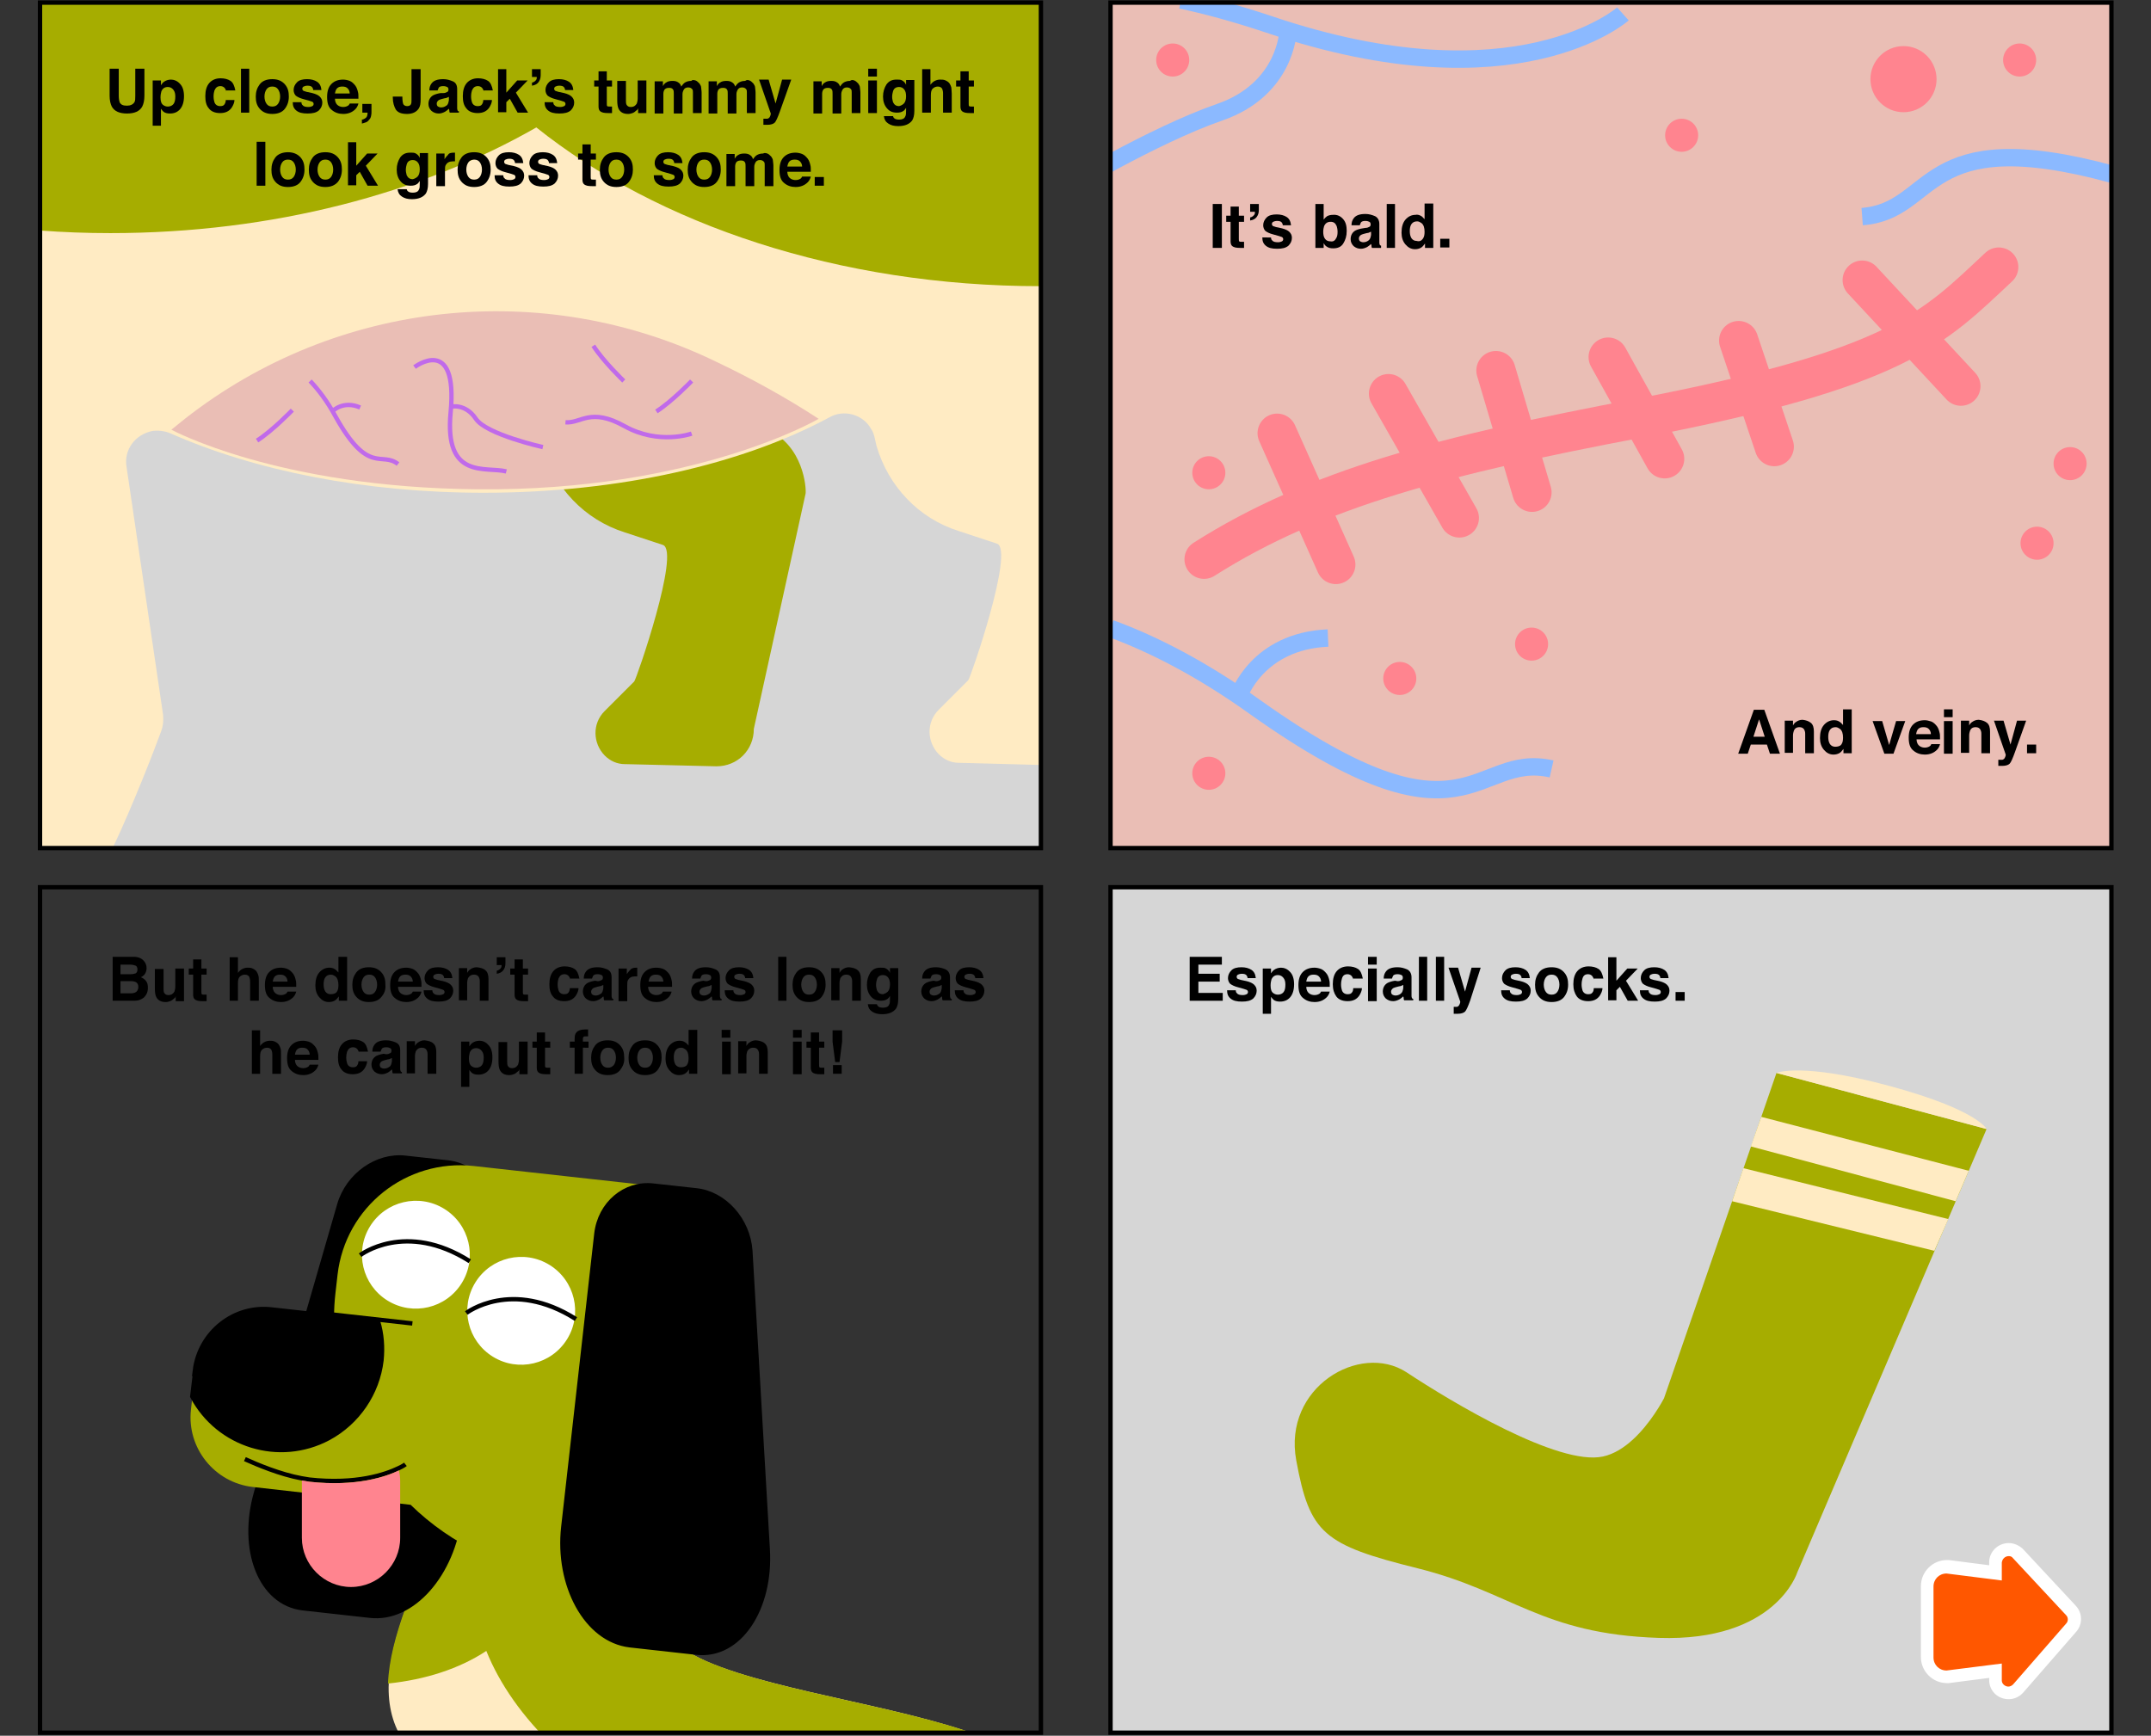 <?xml version="1.0" encoding="utf-8"?>
<!-- Generator: Adobe Illustrator 25.2.1, SVG Export Plug-In . SVG Version: 6.00 Build 0)  -->
<svg version="1.1" xmlns="http://www.w3.org/2000/svg" xmlns:xlink="http://www.w3.org/1999/xlink" x="0px" y="0px" width="494.5px"
	 height="399.1px" viewBox="0 0 494.5 399.1" style="enable-background:new 0 0 494.5 399.1;" xml:space="preserve">
<rect x="0" y="0" width="494.5" height="399.1" fill="#333333" stroke="none"/>
<g id="Layer_1">
</g>
<g id="Layer_3">
	<g>
		<defs>
			<polyline id="SVGID_5_" points="485.7,40.1 485.7,195 255.3,195 255.3,0.6 485.7,0.6 485.7,40.1 			"/>
		</defs>
		<clipPath id="SVGID_2_">
			<use xlink:href="#SVGID_5_"  style="overflow:visible;"/>
		</clipPath>
		<rect x="255.3" y="0.6" style="clip-path:url(#SVGID_2_);fill:#EABEB5;" width="230.5" height="194.4"/>
		<path style="clip-path:url(#SVGID_2_);fill:none;stroke:#8BB9FF;stroke-width:4;stroke-miterlimit:10;" d="M255.3,144.5
			c9.8,3.6,21,9.3,33.4,18.2c49,34.8,49.9,10,68,14.1"/>
		<path style="clip-path:url(#SVGID_2_);fill:none;stroke:#8BB9FF;stroke-width:4;stroke-miterlimit:10;" d="M305.3,146.7
			c-16.3,0.7-20.5,13.3-20.5,13.3"/>
		<path style="clip-path:url(#SVGID_2_);fill:none;stroke:#8BB9FF;stroke-width:4;stroke-miterlimit:10;" d="M373.1,3.2
			c0,0-24.4,21.7-81.4,2.4C283.9,3,277.2,1.2,271.5,0"/>
		<path style="clip-path:url(#SVGID_2_);fill:none;stroke:#8BB9FF;stroke-width:4;stroke-miterlimit:10;" d="M243.7,44
			c0,0,21.4-12.9,36.7-18.2s15.7-18.6,15.7-18.6"/>
		<path style="clip-path:url(#SVGID_2_);fill:none;stroke:#8BB9FF;stroke-width:4;stroke-miterlimit:10;" d="M485.7,40.1
			c-44.6-12.2-40.4,8.4-57.6,9.7"/>
		<path style="clip-path:url(#SVGID_2_);fill:none;stroke:#FF848F;stroke-width:9;stroke-linecap:round;stroke-miterlimit:10;" d="
			M459.5,61.4c-14.9,13.9-22.7,23.3-82.9,34.8c-43.9,8.3-74,16-99.8,32.4"/>
		
			<line style="clip-path:url(#SVGID_2_);fill:none;stroke:#FF848F;stroke-width:9;stroke-linecap:round;stroke-miterlimit:10;" x1="428.1" y1="64.4" x2="450.8" y2="88.8"/>
		
			<line style="clip-path:url(#SVGID_2_);fill:none;stroke:#FF848F;stroke-width:9;stroke-linecap:round;stroke-miterlimit:10;" x1="399.7" y1="78.3" x2="407.9" y2="102.7"/>
		
			<line style="clip-path:url(#SVGID_2_);fill:none;stroke:#FF848F;stroke-width:9;stroke-linecap:round;stroke-miterlimit:10;" x1="369.7" y1="82.1" x2="382.7" y2="105.5"/>
		
			<line style="clip-path:url(#SVGID_2_);fill:none;stroke:#FF848F;stroke-width:9;stroke-linecap:round;stroke-miterlimit:10;" x1="343.9" y1="85.2" x2="352.2" y2="113.2"/>
		
			<line style="clip-path:url(#SVGID_2_);fill:none;stroke:#FF848F;stroke-width:9;stroke-linecap:round;stroke-miterlimit:10;" x1="319.2" y1="90.5" x2="335.5" y2="119.1"/>
		
			<line style="clip-path:url(#SVGID_2_);fill:none;stroke:#FF848F;stroke-width:9;stroke-linecap:round;stroke-miterlimit:10;" x1="293.6" y1="99.6" x2="307.1" y2="129.8"/>
	</g>
	<rect x="9.2" y="0.6" style="fill:#D6D6D6;" width="230.1" height="194.4"/>
	<g>
		<defs>
			<rect id="SVGID_7_" x="9.2" y="204" width="230.1" height="194.4"/>
		</defs>
		<clipPath id="SVGID_4_">
			<use xlink:href="#SVGID_7_"  style="overflow:visible;"/>
		</clipPath>
		<path style="clip-path:url(#SVGID_4_);fill:#FFEBC3;" d="M229.1,400.7c-17.8-7.9-49.9-11.4-66.7-18.7
			c-16.8-7.4-39.9-32.6-39.9-32.6c-19.9-8.7-12-19.6-20.8,0.3l0,0c-12,27.3-22.4,49.2,4.9,61.2"/>
		<path style="clip-path:url(#SVGID_4_);fill:#A6AD00;" d="M89.2,387.1c8.6-0.9,16.4-3.4,22.6-7.5c6.2,15.4,21.3,30.2,41.7,39.2
			l75.5-18.2c-17.7-7.8-49.9-11.3-66.7-18.7c-16.8-7.4-39.9-32.6-39.9-32.6c-19.9-8.7-12-19.6-20.8,0.3
			C95.4,363.8,89.6,376.5,89.2,387.1"/>
		<path style="clip-path:url(#SVGID_4_);stroke:#000000;" d="M105.7,348.4l7.6-67.4c0.8-7-3.8-12.9-10.2-13.7l-10-1.1
			c-6.4-0.7-13.1,3.9-15.1,10.8l-19.1,66.1c-3.8,13.1,0.9,25.6,10.8,26.7l15.3,1.7C94.9,372.7,104.2,361.8,105.7,348.4z"/>
		<path style="clip-path:url(#SVGID_4_);fill:#A6AD00;" d="M147.7,272.4l-38.8-4.3c-15.5-1.7-29.5,9.4-31.3,25l0,0l-0.5,4.4
			c-0.2,1.8-0.3,3.5-0.3,5.2L62.7,301c-8.8-1-16.8,5.3-17.8,14.2l0,0l-1,8.9c-1,8.8,5.4,16.8,14.2,17.8l36.3,4.1
			c9.4,9.2,21.6,14.9,34.6,16.4l8.4,0.9c10.7,1.2,20.3-6.5,21.5-17.2l5.9-52.4C166,283.1,158.3,273.5,147.7,272.4z"/>
		<path style="clip-path:url(#SVGID_4_);stroke:#000000;" d="M129.5,351.1l7.6-67.4c0.8-7,6.6-11.8,13-11.1l10,1.1
			c6.4,0.7,11.9,6.7,12.4,13.9l4,68.7c0.8,13.6-6.5,24.8-16.4,23.7l-15.3-1.7C134.7,377.1,128,364.4,129.5,351.1z"/>
		<path style="clip-path:url(#SVGID_4_);fill:none;stroke:#000000;" d="M56.3,335.5c2.9,1.3,8.1,3.5,13,4.4c0.6,0.1,1.2,0.2,1.8,0.3
			c10.8,1.2,17.6-1.2,20.5-2.6c1.1-0.5,1.6-0.9,1.6-0.9"/>
		
			<ellipse transform="matrix(0.525 -0.851 0.851 0.525 -200.179 218.336)" style="clip-path:url(#SVGID_4_);fill:#FFFFFF;" cx="95.6" cy="288.6" rx="12.4" ry="12.4"/>
		
			<ellipse transform="matrix(0.525 -0.851 0.851 0.525 -199.647 245.06)" style="clip-path:url(#SVGID_4_);fill:#FFFFFF;" cx="119.8" cy="301.5" rx="12.4" ry="12.4"/>
		<path id="Nose-2_7_" style="clip-path:url(#SVGID_4_);stroke:#000000;" d="M94.8,304.3l-24.2-2.7"/>
		<path id="nose_6_" style="clip-path:url(#SVGID_4_);stroke:#000000;" d="M44.9,315.2l-0.7,5.9c6,11.3,20,15.6,31.3,9.6
			c6.7-3.6,11.3-10.3,12.2-17.9c0.3-3,0.1-6.1-0.8-9l-24.3-2.7c-8.7-1.1-16.7,5.2-17.8,14C44.9,315,44.9,315.1,44.9,315.2z"/>
		<path style="clip-path:url(#SVGID_4_);fill:none;stroke:#000000;" d="M82.8,288.6c0,0,10.4-8,25.2,1.4"/>
		<path style="clip-path:url(#SVGID_4_);fill:none;stroke:#000000;" d="M107.2,301.9c0,0,10.4-8,25.2,1.4"/>
		<path style="clip-path:url(#SVGID_4_);fill:#FF848F;" d="M92,340.6v13c0,6.2-5.1,11.3-11.3,11.3c-6.2,0-11.3-5.1-11.3-11.3v-13.2
			c0.6,0.1,1.2,0.2,1.8,0.3c10.8,1.2,17.6-1.2,20.5-2.6C91.9,338.9,92,339.7,92,340.6z"/>
	</g>
	<path style="fill:#A6AD00;" d="M113.8,96.3c3.4-2,7.9-0.7,9.7,2.7c0.4,0.5,0.5,1.1,0.7,1.6l0.5,2.2c2.7,9.3,9.7,16.7,18.9,19.6
		l8.8,2.9c4.1,1.4-6.1,30.9-6.6,31.4l-6.8,6.8c-2.9,2.9-2.7,7.4,0,10.2c1.3,1.3,2.9,2,4.7,2h0.2l20.8,0.5c4.9,0,8.6-3.8,8.6-8.6
		l11.9-54.1c0.2-1.3-0.5-11.1-8.8-14.7c-7.2-3.1-5.2-20.5-3.2-37.9"/>
	<path style="fill:#FFEBC3;" d="M65.8,0.6L9.2,31.2V195h16.7c4.5-9.5,9.5-22.3,11.2-27c0.4-1.1,0.5-2.3,0.4-3.6l-8.4-57
		c-0.7-4,2-7.5,5.9-8.3c1.4-0.2,2.9,0,4.1,0.5c19.4,8.6,44.6,13.7,72.1,13.7c31.3,0,59.5-6.6,79.4-17.3c3.4-2,7.9-0.7,9.7,2.7
		c0.4,0.5,0.5,1.1,0.7,1.6l0.5,2.2c2.7,9.3,9.7,16.7,18.9,19.6l8.8,2.9c4.1,1.4-6.1,30.9-6.6,31.4l-6.8,6.8c-2.9,2.9-2.7,7.4,0,10.2
		c1.3,1.3,2.9,2,4.7,2h0.2l18.7,0.5V0.6H65.8z"/>
	<path style="fill:#A6AD00;" d="M9.2,0.6l0,52.4c5.3,0.4,10.7,0.6,16.2,0.6c37.4,0,71.5-9.2,97.9-24.3
		c27.9,22.3,69.5,36.5,115.9,36.5l0-65.2H9.2z"/>
	<path id="tummy-on_3_" style="fill:#EABEB5;" d="M39.4,98.8c0,0,24.4,13.3,70.3,13.7c50.1,0.5,78.5-16.2,78.5-16.2
		c-7.5-4.9-15.5-9.3-23.5-13.1C124.8,63.8,77.3,69,42.5,96.3L39.4,98.8z"/>
	<rect x="9.2" y="0.6" style="fill:none;" width="230.1" height="194.4"/>
	<rect x="255.3" y="0.6" style="fill:none;stroke:#000000;stroke-miterlimit:10;" width="230.1" height="194.4"/>
	<rect x="9.2" y="204" style="fill:none;stroke:#000000;stroke-miterlimit:10;" width="230.1" height="194.4"/>
	<rect x="255.3" y="204" style="fill:#D6D6D6;" width="230.1" height="194.4"/>
	<path style="fill:none;stroke:#C06AEA;stroke-miterlimit:10;" d="M95.3,84.4c0,0,10-7.6,8.3,10.4c-1.5,15.6,8.1,12.4,12.8,13.6"/>
	<path style="fill:none;stroke:#C06AEA;stroke-miterlimit:10;" d="M124.8,102.8c0,0-13-2.9-15.4-6.5s-5.7-2.8-5.7-2.8"/>
	<path style="fill:none;stroke:#C06AEA;stroke-miterlimit:10;" d="M71.3,87.6c1.9,2,3.9,4.6,5.8,8.1c7.6,13.7,10.6,8,14.4,11"/>
	<path style="fill:none;stroke:#C06AEA;stroke-miterlimit:10;" d="M82.8,93.7c-3.9-1.7-6.3,0.8-6.3,0.8"/>
	<path style="fill:none;stroke:#C06AEA;stroke-miterlimit:10;" d="M159,99.7c0,0-7.5,2.7-15.4-1.7s-10-0.6-13.6-0.9"/>
	<path style="fill:none;stroke:#C06AEA;stroke-miterlimit:10;" d="M143.4,87.6c0,0-4.7-4.5-7-8.1"/>
	<path style="fill:none;stroke:#C06AEA;stroke-miterlimit:10;" d="M67.2,94.3c0,0-4.5,4.7-8.1,7"/>
	<path style="fill:none;stroke:#C06AEA;stroke-miterlimit:10;" d="M159,87.6c0,0-4.5,4.7-8.1,7"/>
	<g>
		<path d="M25.2,15.8h2.1V22c0,0.7,0.1,1.2,0.2,1.5c0.3,0.6,0.8,0.8,1.7,0.8c0.8,0,1.4-0.3,1.7-0.8c0.2-0.3,0.2-0.8,0.2-1.5v-6.2
			h2.1V22c0,1.1-0.2,1.9-0.5,2.5c-0.6,1.1-1.8,1.6-3.5,1.6s-2.9-0.5-3.5-1.6c-0.3-0.6-0.5-1.4-0.5-2.5V15.8z"/>
		<path d="M41.4,19.3c0.6,0.6,0.9,1.6,0.9,2.8c0,1.3-0.3,2.3-0.9,3c-0.6,0.7-1.4,1-2.3,1c-0.6,0-1.1-0.1-1.5-0.4
			c-0.2-0.2-0.4-0.4-0.6-0.7v3.9h-1.9V18.5h1.9v1.1c0.2-0.3,0.4-0.6,0.7-0.8c0.4-0.3,1-0.5,1.6-0.5C40,18.3,40.8,18.6,41.4,19.3z
			 M39.9,20.7c-0.3-0.4-0.7-0.7-1.3-0.7c-0.7,0-1.2,0.3-1.5,1c-0.1,0.4-0.2,0.8-0.2,1.4c0,0.9,0.2,1.5,0.7,1.8
			c0.3,0.2,0.6,0.3,1,0.3c0.5,0,1-0.2,1.3-0.6c0.3-0.4,0.4-1,0.4-1.7C40.3,21.6,40.2,21.1,39.9,20.7z"/>
		<path d="M52,21.1c0-0.3-0.1-0.5-0.3-0.8c-0.2-0.3-0.6-0.5-1-0.5c-0.7,0-1.1,0.3-1.4,1c-0.1,0.3-0.2,0.8-0.2,1.4
			c0,0.5,0.1,1,0.2,1.3c0.2,0.6,0.7,0.9,1.3,0.9c0.5,0,0.8-0.1,1-0.4s0.3-0.6,0.3-1h2c0,0.6-0.3,1.2-0.6,1.7
			c-0.6,0.9-1.5,1.3-2.7,1.3s-2.1-0.4-2.6-1.1c-0.6-0.7-0.8-1.6-0.8-2.8c0-1.3,0.3-2.3,0.9-3s1.5-1.1,2.6-1.1c0.9,0,1.7,0.2,2.3,0.6
			s0.9,1.2,1.1,2.2H52z"/>
		<path d="M57.3,25.9h-1.9V15.8h1.9V25.9z"/>
		<path d="M65.5,25c-0.6,0.8-1.6,1.2-2.9,1.2s-2.2-0.4-2.9-1.2s-0.9-1.7-0.9-2.8c0-1.1,0.3-2,0.9-2.8s1.6-1.2,2.9-1.2
			s2.2,0.4,2.9,1.2s0.9,1.7,0.9,2.8C66.4,23.3,66.1,24.2,65.5,25z M63.9,23.9c0.3-0.4,0.5-1,0.5-1.7c0-0.7-0.2-1.3-0.5-1.7
			c-0.3-0.4-0.7-0.6-1.3-0.6s-1,0.2-1.3,0.6c-0.3,0.4-0.5,1-0.5,1.7c0,0.7,0.2,1.3,0.5,1.7s0.7,0.6,1.3,0.6S63.6,24.3,63.9,23.9z"/>
		<path d="M69.3,23.5c0,0.3,0.1,0.6,0.3,0.7c0.2,0.3,0.7,0.4,1.3,0.4c0.4,0,0.7-0.1,0.9-0.2s0.3-0.3,0.3-0.5c0-0.2-0.1-0.4-0.3-0.5
			s-0.9-0.3-2-0.6c-0.8-0.2-1.4-0.5-1.8-0.8c-0.3-0.3-0.5-0.8-0.5-1.3c0-0.7,0.3-1.3,0.8-1.8c0.5-0.5,1.3-0.7,2.3-0.7
			c0.9,0,1.7,0.2,2.3,0.6c0.6,0.4,0.9,1,1,1.9H72c0-0.3-0.1-0.4-0.2-0.6c-0.2-0.3-0.6-0.4-1.1-0.4c-0.4,0-0.7,0.1-0.9,0.2
			c-0.2,0.1-0.3,0.3-0.3,0.5c0,0.2,0.1,0.4,0.3,0.5c0.2,0.1,0.9,0.3,2,0.5c0.8,0.2,1.4,0.5,1.7,0.8c0.4,0.4,0.6,0.8,0.6,1.4
			c0,0.7-0.3,1.3-0.8,1.8c-0.6,0.5-1.4,0.7-2.6,0.7c-1.2,0-2-0.2-2.6-0.7c-0.6-0.5-0.8-1.1-0.8-1.9H69.3z"/>
		<path d="M80.4,18.6c0.5,0.2,0.9,0.6,1.3,1.1c0.3,0.4,0.5,1,0.6,1.5c0.1,0.3,0.1,0.8,0.1,1.5H77c0,0.7,0.3,1.3,0.8,1.6
			c0.3,0.2,0.7,0.3,1.1,0.3c0.4,0,0.8-0.1,1.1-0.3c0.2-0.1,0.3-0.3,0.4-0.5h2c-0.1,0.4-0.3,0.9-0.7,1.3c-0.7,0.7-1.6,1.1-2.8,1.1
			c-1,0-1.9-0.3-2.6-0.9c-0.8-0.6-1.1-1.6-1.1-3c0-1.3,0.3-2.3,1-3c0.7-0.7,1.6-1,2.7-1C79.3,18.3,79.9,18.4,80.4,18.6z M77.5,20.3
			c-0.3,0.3-0.4,0.7-0.5,1.2h3.4c0-0.5-0.2-0.9-0.5-1.2c-0.3-0.3-0.7-0.4-1.2-0.4C78.2,19.9,77.8,20,77.5,20.3z"/>
		<path d="M83.3,27.5c0.4-0.1,0.7-0.3,0.9-0.5s0.3-0.6,0.3-1.1h-1.2v-2h2.1v1.8c0,0.3,0,0.6-0.1,1s-0.2,0.6-0.5,0.9
			c-0.2,0.3-0.5,0.5-0.9,0.6c-0.3,0.1-0.6,0.2-0.7,0.2V27.5z"/>
		<path d="M92.5,22.1v0.2c0,0.8,0.1,1.3,0.2,1.6c0.1,0.3,0.5,0.5,0.9,0.5c0.5,0,0.8-0.2,0.9-0.5c0.1-0.2,0.1-0.6,0.1-1v-7h2.1v7
			c0,0.9-0.1,1.5-0.4,2c-0.5,0.8-1.4,1.3-2.7,1.3c-1.3,0-2.1-0.3-2.6-1c-0.4-0.7-0.7-1.6-0.7-2.8v-0.2H92.5z"/>
		<path d="M101.9,21.4c0.4,0,0.6-0.1,0.8-0.2c0.3-0.1,0.4-0.3,0.4-0.6c0-0.3-0.1-0.5-0.3-0.6c-0.2-0.1-0.5-0.2-0.9-0.2
			c-0.5,0-0.8,0.1-1,0.3c-0.1,0.2-0.2,0.4-0.3,0.7h-1.9c0-0.7,0.2-1.2,0.5-1.6c0.5-0.7,1.4-1,2.7-1c0.8,0,1.5,0.2,2.2,0.5
			s1,0.9,1,1.8V24c0,0.2,0,0.5,0,0.9c0,0.3,0.1,0.4,0.1,0.5s0.2,0.2,0.3,0.2v0.3h-2.1c-0.1-0.2-0.1-0.3-0.1-0.4s0-0.3-0.1-0.5
			c-0.3,0.3-0.6,0.5-0.9,0.7c-0.4,0.2-0.9,0.4-1.4,0.4c-0.7,0-1.2-0.2-1.7-0.6c-0.4-0.4-0.7-0.9-0.7-1.6c0-0.9,0.4-1.6,1.1-2
			c0.4-0.2,1-0.4,1.7-0.5L101.9,21.4z M103.1,22.3c-0.1,0.1-0.3,0.1-0.4,0.2c-0.1,0-0.3,0.1-0.5,0.1l-0.4,0.1
			c-0.4,0.1-0.7,0.2-0.9,0.3c-0.3,0.2-0.5,0.5-0.5,0.8c0,0.3,0.1,0.6,0.3,0.7c0.2,0.1,0.4,0.2,0.7,0.2c0.4,0,0.8-0.1,1.2-0.4
			c0.4-0.2,0.5-0.7,0.6-1.3V22.3z"/>
		<path d="M111.2,21.1c0-0.3-0.1-0.5-0.3-0.8c-0.2-0.3-0.6-0.5-1-0.5c-0.7,0-1.1,0.3-1.4,1c-0.1,0.3-0.2,0.8-0.2,1.4
			c0,0.5,0.1,1,0.2,1.3c0.2,0.6,0.7,0.9,1.3,0.9c0.5,0,0.8-0.1,1-0.4s0.3-0.6,0.3-1h2c0,0.6-0.3,1.2-0.6,1.7
			c-0.6,0.9-1.5,1.3-2.7,1.3s-2.1-0.4-2.6-1.1c-0.6-0.7-0.8-1.6-0.8-2.8c0-1.3,0.3-2.3,0.9-3s1.5-1.1,2.6-1.1c0.9,0,1.7,0.2,2.3,0.6
			s0.9,1.2,1.1,2.2H111.2z"/>
		<path d="M114.5,15.9h1.9v5.4l2.5-2.8h2.4l-2.7,2.8l2.8,4.6H119l-1.8-3.2l-0.8,0.8v2.3h-1.9V15.9z"/>
		<path d="M122.3,19c0.5-0.1,0.8-0.4,1-0.7c0.1-0.2,0.1-0.4,0.1-0.6h-1.1v-1.8h2v1.4c0,0.7-0.2,1.2-0.5,1.6s-0.8,0.7-1.5,0.8V19z"/>
		<path d="M127.2,23.5c0,0.3,0.1,0.6,0.3,0.7c0.2,0.3,0.7,0.4,1.3,0.4c0.4,0,0.7-0.1,0.9-0.2s0.3-0.3,0.3-0.5c0-0.2-0.1-0.4-0.3-0.5
			s-0.9-0.3-2-0.6c-0.8-0.2-1.4-0.5-1.8-0.8c-0.3-0.3-0.5-0.8-0.5-1.3c0-0.7,0.3-1.3,0.8-1.8c0.5-0.5,1.3-0.7,2.3-0.7
			c0.9,0,1.7,0.2,2.3,0.6c0.6,0.4,0.9,1,1,1.9h-1.9c0-0.3-0.1-0.4-0.2-0.6c-0.2-0.3-0.6-0.4-1.1-0.4c-0.4,0-0.7,0.1-0.9,0.2
			c-0.2,0.1-0.3,0.3-0.3,0.5c0,0.2,0.1,0.4,0.3,0.5c0.2,0.1,0.9,0.3,2,0.5c0.8,0.2,1.4,0.5,1.7,0.8c0.4,0.4,0.6,0.8,0.6,1.4
			c0,0.7-0.3,1.3-0.8,1.8c-0.6,0.5-1.4,0.7-2.6,0.7c-1.2,0-2-0.2-2.6-0.7c-0.6-0.5-0.8-1.1-0.8-1.9H127.2z"/>
		<path d="M136.6,19.9v-1.4h1v-2.1h1.9v2.1h1.2v1.4h-1.2v3.9c0,0.3,0,0.5,0.1,0.6c0.1,0.1,0.3,0.1,0.7,0.1c0.1,0,0.1,0,0.2,0
			c0.1,0,0.1,0,0.2,0V26l-0.9,0c-0.9,0-1.5-0.1-1.9-0.5c-0.2-0.2-0.3-0.6-0.3-1v-4.6H136.6z"/>
		<path d="M143.9,18.5v4.5c0,0.4,0,0.7,0.1,1c0.2,0.4,0.5,0.6,1,0.6c0.7,0,1.1-0.3,1.4-0.8c0.1-0.3,0.2-0.7,0.2-1.2v-4.1h2v7.5h-1.9
			v-1.1c0,0-0.1,0.1-0.1,0.2s-0.2,0.2-0.3,0.3c-0.3,0.3-0.6,0.5-0.9,0.6c-0.3,0.1-0.6,0.2-1,0.2c-1.1,0-1.8-0.4-2.2-1.2
			c-0.2-0.4-0.3-1.1-0.3-1.9v-4.5H143.9z"/>
		<path d="M159.9,18.5c0.3,0.1,0.6,0.4,0.9,0.7c0.2,0.3,0.4,0.6,0.4,1c0,0.3,0.1,0.6,0.1,1.1l0,4.7h-2v-4.7c0-0.3,0-0.5-0.1-0.7
			c-0.2-0.3-0.5-0.5-1-0.5c-0.5,0-0.9,0.2-1.1,0.7c-0.1,0.2-0.2,0.5-0.2,0.9v4.4h-2v-4.4c0-0.4,0-0.8-0.1-1c-0.2-0.4-0.5-0.5-1-0.5
			c-0.6,0-0.9,0.2-1.1,0.5c-0.1,0.2-0.2,0.5-0.2,0.9v4.5h-2v-7.4h1.9v1.1c0.2-0.4,0.5-0.7,0.7-0.8c0.4-0.3,0.9-0.4,1.5-0.4
			c0.6,0,1,0.1,1.4,0.4c0.3,0.2,0.5,0.5,0.6,0.9c0.3-0.4,0.6-0.8,1-1c0.4-0.2,0.8-0.3,1.3-0.3C159.2,18.3,159.5,18.4,159.9,18.5z"/>
		<path d="M172.3,18.5c0.3,0.1,0.6,0.4,0.9,0.7c0.2,0.3,0.4,0.6,0.4,1c0,0.3,0.1,0.6,0.1,1.1l0,4.7h-2v-4.7c0-0.3,0-0.5-0.1-0.7
			c-0.2-0.3-0.5-0.5-1-0.5c-0.5,0-0.9,0.2-1.1,0.7c-0.1,0.2-0.2,0.5-0.2,0.9v4.4h-2v-4.4c0-0.4,0-0.8-0.1-1c-0.2-0.4-0.5-0.5-1-0.5
			c-0.6,0-0.9,0.2-1.1,0.5c-0.1,0.2-0.2,0.5-0.2,0.9v4.5h-2v-7.4h1.9v1.1c0.2-0.4,0.5-0.7,0.7-0.8c0.4-0.3,0.9-0.4,1.5-0.4
			c0.6,0,1,0.1,1.4,0.4c0.3,0.2,0.5,0.5,0.6,0.9c0.3-0.4,0.6-0.8,1-1c0.4-0.2,0.8-0.3,1.3-0.3C171.7,18.3,172,18.4,172.3,18.5z"/>
		<path d="M175.7,27.3l0.2,0c0.2,0,0.4,0,0.5,0s0.3-0.1,0.4-0.2c0.1-0.1,0.2-0.2,0.3-0.5s0.1-0.4,0.1-0.5l-2.7-7.8h2.2l1.6,5.5
			l1.5-5.5h2.1l-2.6,7.3c-0.5,1.4-0.9,2.3-1.2,2.6c-0.3,0.3-0.9,0.5-1.7,0.5c-0.2,0-0.3,0-0.4,0c-0.1,0-0.3,0-0.5,0V27.3z"/>
		<path d="M196.4,18.5c0.3,0.1,0.6,0.4,0.9,0.7c0.2,0.3,0.4,0.6,0.4,1c0,0.3,0.1,0.6,0.1,1.1l0,4.7h-2v-4.7c0-0.3,0-0.5-0.1-0.7
			c-0.2-0.3-0.5-0.5-1-0.5c-0.5,0-0.9,0.2-1.1,0.7c-0.1,0.2-0.2,0.5-0.2,0.9v4.4h-2v-4.4c0-0.4,0-0.8-0.1-1c-0.2-0.4-0.5-0.5-1-0.5
			c-0.6,0-0.9,0.2-1.1,0.5c-0.1,0.2-0.2,0.5-0.2,0.9v4.5h-2v-7.4h1.9v1.1c0.2-0.4,0.5-0.7,0.7-0.8c0.4-0.3,0.9-0.4,1.5-0.4
			c0.6,0,1,0.1,1.4,0.4c0.3,0.2,0.5,0.5,0.6,0.9c0.3-0.4,0.6-0.8,1-1c0.4-0.2,0.8-0.3,1.3-0.3C195.8,18.3,196.1,18.4,196.4,18.5z"/>
		<path d="M201.6,17.6h-2v-1.8h2V17.6z M199.6,18.5h2v7.5h-2V18.5z"/>
		<path d="M207.2,18.4c0.5,0.2,0.9,0.6,1.1,1.1v-1.1h1.9v7.1c0,1-0.2,1.7-0.5,2.2c-0.6,0.8-1.6,1.3-3.2,1.3c-1,0-1.7-0.2-2.3-0.6
			s-0.9-0.9-1-1.7h2.1c0.1,0.2,0.1,0.4,0.3,0.5c0.2,0.2,0.6,0.3,1.1,0.3c0.7,0,1.2-0.2,1.4-0.7c0.2-0.3,0.2-0.8,0.2-1.5v-0.5
			c-0.2,0.3-0.4,0.6-0.6,0.7c-0.4,0.3-0.9,0.4-1.5,0.4c-1,0-1.7-0.3-2.3-1c-0.6-0.7-0.9-1.6-0.9-2.7c0-1.1,0.3-2,0.8-2.8
			c0.6-0.8,1.3-1.1,2.3-1.1C206.5,18.3,206.9,18.3,207.2,18.4z M207.8,23.8c0.3-0.3,0.5-0.9,0.5-1.6c0-0.7-0.1-1.2-0.4-1.6
			c-0.3-0.4-0.7-0.6-1.2-0.6c-0.7,0-1.2,0.3-1.4,1c-0.1,0.3-0.2,0.8-0.2,1.3c0,0.4,0.1,0.8,0.2,1.2c0.3,0.6,0.7,0.9,1.4,0.9
			C207.1,24.3,207.5,24.1,207.8,23.8z"/>
		<path d="M217.4,18.5c0.4,0.2,0.7,0.4,0.9,0.7c0.2,0.3,0.3,0.6,0.4,0.9c0,0.3,0.1,0.8,0.1,1.4v4.4h-2v-4.5c0-0.4-0.1-0.7-0.2-1
			c-0.2-0.3-0.5-0.5-1-0.5c-0.5,0-0.9,0.2-1.2,0.5s-0.4,0.8-0.4,1.5v4H212v-10h1.9v3.6c0.3-0.4,0.6-0.7,1-0.9
			c0.4-0.2,0.8-0.3,1.2-0.3C216.6,18.3,217,18.3,217.4,18.5z"/>
		<path d="M219.8,19.9v-1.4h1v-2.1h1.9v2.1h1.2v1.4h-1.2v3.9c0,0.3,0,0.5,0.1,0.6c0.1,0.1,0.3,0.1,0.7,0.1c0.1,0,0.1,0,0.2,0
			c0.1,0,0.1,0,0.2,0V26l-0.9,0c-0.9,0-1.5-0.1-1.9-0.5c-0.2-0.2-0.3-0.6-0.3-1v-4.6H219.8z"/>
		<path d="M61,42.7H59V32.6H61V42.7z"/>
		<path d="M69.1,41.8c-0.6,0.8-1.6,1.2-2.9,1.2s-2.2-0.4-2.9-1.2s-0.9-1.7-0.9-2.8c0-1.1,0.3-2,0.9-2.8S65,35,66.2,35
			s2.2,0.4,2.9,1.2S70,37.9,70,39C70,40.1,69.7,41,69.1,41.8z M67.5,40.7c0.3-0.4,0.5-1,0.5-1.7c0-0.7-0.2-1.3-0.5-1.7
			c-0.3-0.4-0.7-0.6-1.3-0.6s-1,0.2-1.3,0.6c-0.3,0.4-0.5,1-0.5,1.7c0,0.7,0.2,1.3,0.5,1.7s0.7,0.6,1.3,0.6S67.2,41.1,67.5,40.7z"/>
		<path d="M77.7,41.8C77,42.6,76.1,43,74.8,43s-2.2-0.4-2.9-1.2S71,40.1,71,39c0-1.1,0.3-2,0.9-2.8s1.6-1.2,2.9-1.2s2.2,0.4,2.9,1.2
			s0.9,1.7,0.9,2.8C78.6,40.1,78.3,41,77.7,41.8z M76.1,40.7c0.3-0.4,0.5-1,0.5-1.7c0-0.7-0.2-1.3-0.5-1.7c-0.3-0.4-0.7-0.6-1.3-0.6
			s-1,0.2-1.3,0.6c-0.3,0.4-0.5,1-0.5,1.7c0,0.7,0.2,1.3,0.5,1.7s0.7,0.6,1.3,0.6S75.8,41.1,76.1,40.7z"/>
		<path d="M80,32.7h1.9v5.4l2.5-2.8h2.4l-2.7,2.8l2.8,4.6h-2.4l-1.8-3.2l-0.8,0.8v2.3H80V32.7z"/>
		<path d="M95.4,35.2c0.5,0.2,0.9,0.6,1.1,1.1v-1.1h1.9v7.1c0,1-0.2,1.7-0.5,2.2c-0.6,0.8-1.6,1.3-3.2,1.3c-1,0-1.7-0.2-2.3-0.6
			s-0.9-0.9-1-1.7h2.1c0.1,0.2,0.1,0.4,0.3,0.5c0.2,0.2,0.6,0.3,1.1,0.3c0.7,0,1.2-0.2,1.4-0.7c0.2-0.3,0.2-0.8,0.2-1.5v-0.5
			c-0.2,0.3-0.4,0.6-0.6,0.7c-0.4,0.3-0.9,0.4-1.5,0.4c-1,0-1.7-0.3-2.3-1c-0.6-0.7-0.9-1.6-0.9-2.7c0-1.1,0.3-2,0.8-2.8
			c0.6-0.8,1.3-1.1,2.3-1.1C94.8,35.1,95.1,35.1,95.4,35.2z M96,40.6c0.3-0.3,0.5-0.9,0.5-1.6c0-0.7-0.1-1.2-0.4-1.6
			s-0.7-0.6-1.2-0.6c-0.7,0-1.2,0.3-1.4,1c-0.1,0.3-0.2,0.8-0.2,1.3c0,0.4,0.1,0.8,0.2,1.2c0.3,0.6,0.7,0.9,1.4,0.9
			C95.3,41.1,95.7,40.9,96,40.6z"/>
		<path d="M104.4,35.1c0,0,0.1,0,0.2,0v2c-0.1,0-0.2,0-0.3,0s-0.2,0-0.2,0c-0.8,0-1.3,0.3-1.6,0.8c-0.2,0.3-0.2,0.7-0.2,1.3v3.6h-2
			v-7.5h1.9v1.3c0.3-0.5,0.6-0.8,0.8-1C103.2,35.2,103.7,35.1,104.4,35.1C104.3,35.1,104.3,35.1,104.4,35.1z"/>
		<path d="M111.9,41.8c-0.6,0.8-1.6,1.2-2.9,1.2s-2.2-0.4-2.9-1.2s-0.9-1.7-0.9-2.8c0-1.1,0.3-2,0.9-2.8s1.6-1.2,2.9-1.2
			s2.2,0.4,2.9,1.2s0.9,1.7,0.9,2.8C112.8,40.1,112.5,41,111.9,41.8z M110.3,40.7c0.3-0.4,0.5-1,0.5-1.7c0-0.7-0.2-1.3-0.5-1.7
			c-0.3-0.4-0.7-0.6-1.3-0.6s-1,0.2-1.3,0.6c-0.3,0.4-0.5,1-0.5,1.7c0,0.7,0.2,1.3,0.5,1.7s0.7,0.6,1.3,0.6S110,41.1,110.3,40.7z"/>
		<path d="M115.7,40.3c0,0.3,0.1,0.6,0.3,0.7c0.2,0.3,0.7,0.4,1.3,0.4c0.4,0,0.7-0.1,0.9-0.2s0.3-0.3,0.3-0.5c0-0.2-0.1-0.4-0.3-0.5
			s-0.9-0.3-2-0.6c-0.8-0.2-1.4-0.5-1.8-0.8c-0.3-0.3-0.5-0.8-0.5-1.3c0-0.7,0.3-1.3,0.8-1.8c0.5-0.5,1.3-0.7,2.3-0.7
			c0.9,0,1.7,0.2,2.3,0.6c0.6,0.4,0.9,1,1,1.9h-1.9c0-0.3-0.1-0.4-0.2-0.6c-0.2-0.3-0.6-0.4-1.1-0.4c-0.4,0-0.7,0.1-0.9,0.2
			c-0.2,0.1-0.3,0.3-0.3,0.5c0,0.2,0.1,0.4,0.3,0.5c0.2,0.1,0.9,0.3,2,0.5c0.8,0.2,1.4,0.5,1.7,0.8c0.4,0.4,0.6,0.8,0.6,1.4
			c0,0.7-0.3,1.3-0.8,1.8c-0.6,0.5-1.4,0.7-2.6,0.7c-1.2,0-2-0.2-2.6-0.7c-0.6-0.5-0.8-1.1-0.8-1.9H115.7z"/>
		<path d="M123.5,40.3c0,0.3,0.1,0.6,0.3,0.7c0.2,0.3,0.7,0.4,1.3,0.4c0.4,0,0.7-0.1,0.9-0.2s0.3-0.3,0.3-0.5c0-0.2-0.1-0.4-0.3-0.5
			s-0.9-0.3-2-0.6c-0.8-0.2-1.4-0.5-1.8-0.8c-0.3-0.3-0.5-0.8-0.5-1.3c0-0.7,0.3-1.3,0.8-1.8c0.5-0.5,1.3-0.7,2.3-0.7
			c0.9,0,1.7,0.2,2.3,0.6c0.6,0.4,0.9,1,1,1.9h-1.9c0-0.3-0.1-0.4-0.2-0.6c-0.2-0.3-0.6-0.4-1.1-0.4c-0.4,0-0.7,0.1-0.9,0.2
			c-0.2,0.1-0.3,0.3-0.3,0.5c0,0.2,0.1,0.4,0.3,0.5c0.2,0.1,0.9,0.3,2,0.5c0.8,0.2,1.4,0.5,1.7,0.8c0.4,0.4,0.6,0.8,0.6,1.4
			c0,0.7-0.3,1.3-0.8,1.8c-0.6,0.5-1.4,0.7-2.6,0.7c-1.2,0-2-0.2-2.6-0.7c-0.6-0.5-0.8-1.1-0.8-1.9H123.5z"/>
		<path d="M132.9,36.7v-1.4h1v-2.1h1.9v2.1h1.2v1.4h-1.2v3.9c0,0.3,0,0.5,0.1,0.6c0.1,0.1,0.3,0.1,0.7,0.1c0.1,0,0.1,0,0.2,0
			c0.1,0,0.1,0,0.2,0v1.5l-0.9,0c-0.9,0-1.5-0.1-1.9-0.5c-0.2-0.2-0.3-0.6-0.3-1v-4.6H132.9z"/>
		<path d="M144.6,41.8c-0.6,0.8-1.6,1.2-2.9,1.2s-2.2-0.4-2.9-1.2s-0.9-1.7-0.9-2.8c0-1.1,0.3-2,0.9-2.8s1.6-1.2,2.9-1.2
			s2.2,0.4,2.9,1.2s0.9,1.7,0.9,2.8C145.5,40.1,145.2,41,144.6,41.8z M143,40.7c0.3-0.4,0.5-1,0.5-1.7c0-0.7-0.2-1.3-0.5-1.7
			c-0.3-0.4-0.7-0.6-1.3-0.6s-1,0.2-1.3,0.6c-0.3,0.4-0.5,1-0.5,1.7c0,0.7,0.2,1.3,0.5,1.7s0.7,0.6,1.3,0.6S142.7,41.1,143,40.7z"/>
		<path d="M152.3,40.3c0,0.3,0.1,0.6,0.3,0.7c0.2,0.3,0.7,0.4,1.3,0.4c0.4,0,0.7-0.1,0.9-0.2s0.3-0.3,0.3-0.5c0-0.2-0.1-0.4-0.3-0.5
			s-0.9-0.3-2-0.6c-0.8-0.2-1.4-0.5-1.8-0.8c-0.3-0.3-0.5-0.8-0.5-1.3c0-0.7,0.3-1.3,0.8-1.8c0.5-0.5,1.3-0.7,2.3-0.7
			c0.9,0,1.7,0.2,2.3,0.6c0.6,0.4,0.9,1,1,1.9H155c0-0.3-0.1-0.4-0.2-0.6c-0.2-0.3-0.6-0.4-1.1-0.4c-0.4,0-0.7,0.1-0.9,0.2
			c-0.2,0.1-0.3,0.3-0.3,0.5c0,0.2,0.1,0.4,0.3,0.5c0.2,0.1,0.9,0.3,2,0.5c0.8,0.2,1.4,0.5,1.7,0.8c0.4,0.4,0.6,0.8,0.6,1.4
			c0,0.7-0.3,1.3-0.8,1.8c-0.6,0.5-1.4,0.7-2.6,0.7c-1.2,0-2-0.2-2.6-0.7c-0.6-0.5-0.8-1.1-0.8-1.9H152.3z"/>
		<path d="M164.8,41.8c-0.6,0.8-1.6,1.2-2.9,1.2s-2.2-0.4-2.9-1.2s-0.9-1.7-0.9-2.8c0-1.1,0.3-2,0.9-2.8s1.6-1.2,2.9-1.2
			s2.2,0.4,2.9,1.2s0.9,1.7,0.9,2.8C165.7,40.1,165.4,41,164.8,41.8z M163.2,40.7c0.3-0.4,0.5-1,0.5-1.7c0-0.7-0.2-1.3-0.5-1.7
			c-0.3-0.4-0.7-0.6-1.3-0.6s-1,0.2-1.3,0.6c-0.3,0.4-0.5,1-0.5,1.7c0,0.7,0.2,1.3,0.5,1.7s0.7,0.6,1.3,0.6S162.9,41.1,163.2,40.7z"
			/>
		<path d="M176.4,35.3c0.3,0.1,0.6,0.4,0.9,0.7c0.2,0.3,0.4,0.6,0.4,1c0,0.3,0.1,0.6,0.1,1.1l0,4.7h-2V38c0-0.3,0-0.5-0.1-0.7
			c-0.2-0.3-0.5-0.5-1-0.5c-0.5,0-0.9,0.2-1.1,0.7c-0.1,0.2-0.2,0.5-0.2,0.9v4.4h-2v-4.4c0-0.4,0-0.8-0.1-1c-0.2-0.4-0.5-0.5-1-0.5
			c-0.6,0-0.9,0.2-1.1,0.5c-0.1,0.2-0.2,0.5-0.2,0.9v4.5h-2v-7.4h1.9v1.1c0.2-0.4,0.5-0.7,0.7-0.8c0.4-0.3,0.9-0.4,1.5-0.4
			c0.6,0,1,0.1,1.4,0.4c0.3,0.2,0.5,0.5,0.6,0.9c0.3-0.4,0.6-0.8,1-1c0.4-0.2,0.8-0.3,1.3-0.3C175.8,35.1,176.1,35.2,176.4,35.3z"/>
		<path d="M184.4,35.4c0.5,0.2,0.9,0.6,1.3,1.1c0.3,0.4,0.5,1,0.6,1.5c0.1,0.3,0.1,0.8,0.1,1.5h-5.4c0,0.7,0.3,1.3,0.8,1.6
			c0.3,0.2,0.7,0.3,1.1,0.3c0.4,0,0.8-0.1,1.1-0.3c0.2-0.1,0.3-0.3,0.4-0.5h2c-0.1,0.4-0.3,0.9-0.7,1.3c-0.7,0.7-1.6,1.1-2.8,1.1
			c-1,0-1.9-0.3-2.6-0.9c-0.8-0.6-1.1-1.6-1.1-3c0-1.3,0.3-2.3,1-3c0.7-0.7,1.6-1,2.7-1C183.3,35.1,183.9,35.2,184.4,35.4z
			 M181.5,37.1c-0.3,0.3-0.4,0.7-0.5,1.2h3.4c0-0.5-0.2-0.9-0.5-1.2c-0.3-0.3-0.7-0.4-1.2-0.4C182.2,36.7,181.8,36.8,181.5,37.1z"/>
		<path d="M187.3,40.7h2.1v2h-2.1V40.7z"/>
	</g>
	<g>
		<path d="M280.9,57h-2.1V46.9h2.1V57z"/>
		<path d="M281.9,51v-1.4h1v-2.1h1.9v2.1h1.2V51h-1.2v3.9c0,0.3,0,0.5,0.1,0.6c0.1,0.1,0.3,0.1,0.7,0.1c0.1,0,0.1,0,0.2,0
			c0.1,0,0.1,0,0.2,0V57l-0.9,0c-0.9,0-1.5-0.1-1.9-0.5c-0.2-0.2-0.3-0.6-0.3-1V51H281.9z"/>
		<path d="M287.4,50c0.5-0.1,0.8-0.4,1-0.7c0.1-0.2,0.1-0.4,0.1-0.6h-1.1v-1.8h2v1.4c0,0.7-0.2,1.2-0.5,1.6s-0.8,0.7-1.5,0.8V50z"/>
		<path d="M292.2,54.6c0,0.3,0.1,0.6,0.3,0.7c0.2,0.3,0.7,0.4,1.3,0.4c0.4,0,0.7-0.1,0.9-0.2s0.3-0.3,0.3-0.5c0-0.2-0.1-0.4-0.3-0.5
			s-0.9-0.3-2-0.6c-0.8-0.2-1.4-0.5-1.8-0.8c-0.3-0.3-0.5-0.8-0.5-1.3c0-0.7,0.3-1.3,0.8-1.8c0.5-0.5,1.3-0.7,2.3-0.7
			c0.9,0,1.7,0.2,2.3,0.6c0.6,0.4,0.9,1,1,1.9h-1.9c0-0.3-0.1-0.4-0.2-0.6c-0.2-0.3-0.6-0.4-1.1-0.4c-0.4,0-0.7,0.1-0.9,0.2
			c-0.2,0.1-0.3,0.3-0.3,0.5c0,0.2,0.1,0.4,0.3,0.5c0.2,0.1,0.9,0.3,2,0.5c0.8,0.2,1.4,0.5,1.7,0.8c0.4,0.4,0.6,0.8,0.6,1.4
			c0,0.7-0.3,1.3-0.8,1.8c-0.6,0.5-1.4,0.7-2.6,0.7c-1.2,0-2-0.2-2.6-0.7c-0.6-0.5-0.8-1.1-0.8-1.9H292.2z"/>
		<path d="M308.8,50.4c0.6,0.7,0.8,1.6,0.8,2.7c0,1.2-0.3,2.1-0.8,2.9s-1.3,1.1-2.3,1.1c-0.6,0-1.1-0.1-1.5-0.4
			c-0.2-0.1-0.5-0.4-0.7-0.8V57h-1.9V46.9h1.9v3.6c0.2-0.3,0.5-0.6,0.8-0.8c0.4-0.2,0.8-0.3,1.3-0.3
			C307.4,49.3,308.2,49.7,308.8,50.4z M307.1,54.9c0.3-0.4,0.4-0.9,0.4-1.6c0-0.5-0.1-1-0.2-1.3c-0.3-0.7-0.7-1-1.4-1
			c-0.7,0-1.2,0.3-1.5,1c-0.1,0.3-0.2,0.8-0.2,1.3c0,0.6,0.1,1.2,0.4,1.6s0.7,0.6,1.3,0.6C306.5,55.6,306.9,55.3,307.1,54.9z"/>
		<path d="M313.9,52.4c0.4,0,0.6-0.1,0.8-0.2c0.3-0.1,0.4-0.3,0.4-0.6c0-0.3-0.1-0.5-0.3-0.6c-0.2-0.1-0.5-0.2-0.9-0.2
			c-0.5,0-0.8,0.1-1,0.3c-0.1,0.2-0.2,0.4-0.3,0.7h-1.9c0-0.7,0.2-1.2,0.5-1.6c0.5-0.7,1.4-1,2.7-1c0.8,0,1.5,0.2,2.2,0.5
			c0.6,0.3,1,0.9,1,1.8v3.4c0,0.2,0,0.5,0,0.9c0,0.3,0.1,0.4,0.1,0.5c0.1,0.1,0.2,0.2,0.3,0.2V57h-2.1c-0.1-0.2-0.1-0.3-0.1-0.4
			c0-0.1,0-0.3-0.1-0.5c-0.3,0.3-0.6,0.5-0.9,0.7c-0.4,0.2-0.9,0.4-1.4,0.4c-0.7,0-1.2-0.2-1.7-0.6c-0.4-0.4-0.7-0.9-0.7-1.6
			c0-0.9,0.4-1.6,1.1-2c0.4-0.2,1-0.4,1.7-0.5L313.9,52.4z M315.1,53.3c-0.1,0.1-0.3,0.1-0.4,0.2c-0.1,0-0.3,0.1-0.5,0.1l-0.4,0.1
			c-0.4,0.1-0.7,0.2-0.9,0.3c-0.3,0.2-0.5,0.5-0.5,0.8c0,0.3,0.1,0.6,0.3,0.7c0.2,0.1,0.4,0.2,0.7,0.2c0.4,0,0.8-0.1,1.2-0.4
			s0.5-0.7,0.6-1.3V53.3z"/>
		<path d="M320.7,57h-1.9V46.9h1.9V57z"/>
		<path d="M326.6,49.6c0.4,0.2,0.6,0.5,0.9,0.8v-3.6h2V57h-1.9v-1c-0.3,0.4-0.6,0.8-1,1s-0.8,0.3-1.3,0.3c-0.9,0-1.6-0.4-2.2-1.1
			c-0.6-0.7-0.9-1.6-0.9-2.7c0-1.3,0.3-2.3,0.9-3c0.6-0.7,1.4-1.1,2.3-1.1C325.8,49.3,326.2,49.4,326.6,49.6z M327.1,54.9
			c0.3-0.4,0.4-0.9,0.4-1.6c0-0.9-0.2-1.6-0.7-2c-0.3-0.2-0.6-0.4-1-0.4c-0.6,0-1,0.2-1.3,0.6c-0.3,0.4-0.4,1-0.4,1.6
			c0,0.7,0.1,1.2,0.4,1.7c0.3,0.4,0.7,0.6,1.2,0.6C326.4,55.6,326.8,55.3,327.1,54.9z"/>
		<path d="M331.1,54.9h2.1v2h-2.1V54.9z"/>
	</g>
	<g>
		<path d="M33.2,221.1c0.3,0.4,0.5,0.9,0.5,1.5c0,0.6-0.2,1.1-0.5,1.5c-0.2,0.2-0.4,0.4-0.8,0.6c0.5,0.2,0.9,0.5,1.2,0.9
			s0.4,0.9,0.4,1.5c0,0.6-0.1,1.1-0.4,1.6c-0.2,0.3-0.4,0.6-0.7,0.8c-0.3,0.2-0.7,0.4-1.1,0.5c-0.4,0.1-0.9,0.1-1.4,0.1h-4.5V220
			h4.9C31.8,220,32.7,220.4,33.2,221.1z M27.7,221.8v2.2h2.4c0.4,0,0.8-0.1,1.1-0.2c0.3-0.2,0.4-0.5,0.4-0.9c0-0.5-0.2-0.8-0.5-0.9
			c-0.3-0.1-0.7-0.2-1.2-0.2H27.7z M27.7,225.7v2.7h2.4c0.4,0,0.8-0.1,1-0.2c0.4-0.2,0.7-0.6,0.7-1.3c0-0.5-0.2-0.9-0.6-1.1
			c-0.2-0.1-0.6-0.2-1-0.2H27.7z"/>
		<path d="M37.6,222.7v4.5c0,0.4,0,0.7,0.1,1c0.2,0.4,0.5,0.6,1,0.6c0.7,0,1.1-0.3,1.4-0.8c0.1-0.3,0.2-0.7,0.2-1.2v-4.1h2v7.5h-1.9
			v-1.1c0,0-0.1,0.1-0.1,0.2s-0.2,0.2-0.3,0.3c-0.3,0.3-0.6,0.5-0.9,0.6c-0.3,0.1-0.6,0.2-1,0.2c-1.1,0-1.8-0.4-2.2-1.2
			c-0.2-0.4-0.3-1.1-0.3-1.9v-4.5H37.6z"/>
		<path d="M43.4,224.1v-1.4h1v-2.1h1.9v2.1h1.2v1.4h-1.2v3.9c0,0.3,0,0.5,0.1,0.6c0.1,0.1,0.3,0.1,0.7,0.1c0.1,0,0.1,0,0.2,0
			c0.1,0,0.1,0,0.2,0v1.5l-0.9,0c-0.9,0-1.5-0.1-1.9-0.5c-0.2-0.2-0.3-0.6-0.3-1v-4.6H43.4z"/>
		<path d="M58.1,222.7c0.4,0.2,0.7,0.4,0.9,0.7c0.2,0.3,0.3,0.6,0.4,0.9s0.1,0.8,0.1,1.4v4.4h-2v-4.5c0-0.4-0.1-0.7-0.2-1
			c-0.2-0.3-0.5-0.5-1-0.5c-0.5,0-0.9,0.2-1.2,0.5s-0.4,0.8-0.4,1.5v4h-1.9v-10h1.9v3.6c0.3-0.4,0.6-0.7,1-0.9
			c0.4-0.2,0.8-0.3,1.2-0.3C57.3,222.5,57.7,222.5,58.1,222.7z"/>
		<path d="M66.1,222.8c0.5,0.2,0.9,0.6,1.3,1.1c0.3,0.4,0.5,1,0.6,1.5c0.1,0.3,0.1,0.8,0.1,1.5h-5.4c0,0.7,0.3,1.3,0.8,1.6
			c0.3,0.2,0.7,0.3,1.1,0.3c0.4,0,0.8-0.1,1.1-0.3c0.2-0.1,0.3-0.3,0.4-0.5h2c-0.1,0.4-0.3,0.9-0.7,1.3c-0.7,0.7-1.6,1.1-2.8,1.1
			c-1,0-1.9-0.3-2.6-0.9c-0.8-0.6-1.1-1.6-1.1-3c0-1.3,0.3-2.3,1-3c0.7-0.7,1.6-1,2.7-1C65,222.5,65.6,222.6,66.1,222.8z
			 M63.2,224.5c-0.3,0.3-0.4,0.7-0.5,1.2h3.4c0-0.5-0.2-0.9-0.5-1.2c-0.3-0.3-0.7-0.4-1.2-0.4C63.9,224.1,63.5,224.2,63.2,224.5z"/>
		<path d="M76.9,222.8c0.4,0.2,0.6,0.5,0.9,0.8V220h2v10.1h-1.9v-1c-0.3,0.4-0.6,0.8-1,1s-0.8,0.3-1.3,0.3c-0.9,0-1.6-0.4-2.2-1.1
			c-0.6-0.7-0.9-1.6-0.9-2.7c0-1.3,0.3-2.3,0.9-3s1.4-1.1,2.3-1.1C76.2,222.5,76.6,222.6,76.9,222.8z M77.4,228.1
			c0.3-0.4,0.4-0.9,0.4-1.6c0-0.9-0.2-1.6-0.7-2c-0.3-0.2-0.6-0.4-1-0.4c-0.6,0-1,0.2-1.3,0.6c-0.3,0.4-0.4,1-0.4,1.6
			c0,0.7,0.1,1.2,0.4,1.7c0.3,0.4,0.7,0.6,1.2,0.6S77.1,228.5,77.4,228.1z"/>
		<path d="M87.7,229.2c-0.6,0.8-1.6,1.2-2.9,1.2s-2.2-0.4-2.9-1.2s-0.9-1.7-0.9-2.8c0-1.1,0.3-2,0.9-2.8s1.6-1.2,2.9-1.2
			s2.2,0.4,2.9,1.2s0.9,1.7,0.9,2.8C88.7,227.5,88.4,228.4,87.7,229.2z M86.2,228.1c0.3-0.4,0.5-1,0.5-1.7c0-0.7-0.2-1.3-0.5-1.7
			c-0.3-0.4-0.7-0.6-1.3-0.6s-1,0.2-1.3,0.6c-0.3,0.4-0.5,1-0.5,1.7c0,0.7,0.2,1.3,0.5,1.7s0.7,0.6,1.3,0.6S85.9,228.5,86.2,228.1z"
			/>
		<path d="M94.9,222.8c0.5,0.2,0.9,0.6,1.3,1.1c0.3,0.4,0.5,1,0.6,1.5c0.1,0.3,0.1,0.8,0.1,1.5h-5.4c0,0.7,0.3,1.3,0.8,1.6
			c0.3,0.2,0.7,0.3,1.1,0.3c0.4,0,0.8-0.1,1.1-0.3c0.2-0.1,0.3-0.3,0.4-0.5h2c-0.1,0.4-0.3,0.9-0.7,1.3c-0.7,0.7-1.6,1.1-2.8,1.1
			c-1,0-1.9-0.3-2.6-0.9c-0.8-0.6-1.1-1.6-1.1-3c0-1.3,0.3-2.3,1-3c0.7-0.7,1.6-1,2.7-1C93.8,222.5,94.4,222.6,94.9,222.8z
			 M92,224.5c-0.3,0.3-0.4,0.7-0.5,1.2h3.4c0-0.5-0.2-0.9-0.5-1.2c-0.3-0.3-0.7-0.4-1.2-0.4C92.7,224.1,92.3,224.2,92,224.5z"/>
		<path d="M99.4,227.7c0,0.3,0.1,0.6,0.3,0.7c0.2,0.3,0.7,0.4,1.3,0.4c0.4,0,0.7-0.1,0.9-0.2s0.3-0.3,0.3-0.5c0-0.2-0.1-0.4-0.3-0.5
			s-0.9-0.3-2-0.6c-0.8-0.2-1.4-0.5-1.8-0.8c-0.3-0.3-0.5-0.8-0.5-1.3c0-0.7,0.3-1.3,0.8-1.8c0.5-0.5,1.3-0.7,2.3-0.7
			c0.9,0,1.7,0.2,2.3,0.6c0.6,0.4,0.9,1,1,1.9h-1.9c0-0.3-0.1-0.4-0.2-0.6c-0.2-0.3-0.6-0.4-1.1-0.4c-0.4,0-0.7,0.1-0.9,0.2
			c-0.2,0.1-0.3,0.3-0.3,0.5c0,0.2,0.1,0.4,0.3,0.5c0.2,0.1,0.9,0.3,2,0.5c0.8,0.2,1.4,0.5,1.7,0.8c0.4,0.4,0.6,0.8,0.6,1.4
			c0,0.7-0.3,1.3-0.8,1.8c-0.6,0.5-1.4,0.7-2.6,0.7c-1.2,0-2-0.2-2.6-0.7c-0.6-0.5-0.8-1.1-0.8-1.9H99.4z"/>
		<path d="M111.6,223.1c0.5,0.4,0.7,1.1,0.7,2v5h-2v-4.5c0-0.4-0.1-0.7-0.2-0.9c-0.2-0.4-0.6-0.6-1.1-0.6c-0.7,0-1.1,0.3-1.4,0.8
			c-0.1,0.3-0.2,0.7-0.2,1.1v4h-1.9v-7.4h1.9v1.1c0.2-0.4,0.5-0.7,0.7-0.8c0.4-0.3,0.9-0.5,1.5-0.5
			C110.5,222.5,111.2,222.7,111.6,223.1z"/>
		<path d="M114.2,223.2c0.5-0.1,0.8-0.4,1-0.7c0.1-0.2,0.1-0.4,0.1-0.6h-1.1v-1.8h2v1.4c0,0.7-0.2,1.2-0.5,1.6s-0.8,0.7-1.5,0.8
			V223.2z"/>
		<path d="M117.3,224.1v-1.4h1v-2.1h1.9v2.1h1.2v1.4h-1.2v3.9c0,0.3,0,0.5,0.1,0.6c0.1,0.1,0.3,0.1,0.7,0.1c0.1,0,0.1,0,0.2,0
			c0.1,0,0.1,0,0.2,0v1.5l-0.9,0c-0.9,0-1.5-0.1-1.9-0.5c-0.2-0.2-0.3-0.6-0.3-1v-4.6H117.3z"/>
		<path d="M131.1,225.3c0-0.3-0.1-0.5-0.3-0.8c-0.2-0.3-0.6-0.5-1-0.5c-0.7,0-1.1,0.3-1.4,1c-0.1,0.3-0.2,0.8-0.2,1.4
			c0,0.5,0.1,1,0.2,1.3c0.2,0.6,0.7,0.9,1.3,0.9c0.5,0,0.8-0.1,1-0.4s0.3-0.6,0.3-1h2c0,0.6-0.3,1.2-0.6,1.7
			c-0.6,0.9-1.5,1.3-2.7,1.3s-2.1-0.4-2.6-1.1c-0.6-0.7-0.8-1.6-0.8-2.8c0-1.3,0.3-2.3,0.9-3s1.5-1.1,2.6-1.1c0.9,0,1.7,0.2,2.3,0.6
			s0.9,1.2,1.1,2.2H131.1z"/>
		<path d="M137.4,225.6c0.4,0,0.6-0.1,0.8-0.2c0.3-0.1,0.4-0.3,0.4-0.6c0-0.3-0.1-0.5-0.3-0.6c-0.2-0.1-0.5-0.2-0.9-0.2
			c-0.5,0-0.8,0.1-1,0.3c-0.1,0.2-0.2,0.4-0.3,0.7h-1.9c0-0.7,0.2-1.2,0.5-1.6c0.5-0.7,1.4-1,2.7-1c0.8,0,1.5,0.2,2.2,0.5
			s1,0.9,1,1.8v3.4c0,0.2,0,0.5,0,0.9c0,0.3,0.1,0.4,0.1,0.5s0.2,0.2,0.3,0.2v0.3h-2.1c-0.1-0.2-0.1-0.3-0.1-0.4s0-0.3-0.1-0.5
			c-0.3,0.3-0.6,0.5-0.9,0.7c-0.4,0.2-0.9,0.4-1.4,0.4c-0.7,0-1.2-0.2-1.7-0.6c-0.4-0.4-0.7-0.9-0.7-1.6c0-0.9,0.4-1.6,1.1-2
			c0.4-0.2,1-0.4,1.7-0.5L137.4,225.6z M138.6,226.5c-0.1,0.1-0.3,0.1-0.4,0.2c-0.1,0-0.3,0.1-0.5,0.1l-0.4,0.1
			c-0.4,0.1-0.7,0.2-0.9,0.3c-0.3,0.2-0.5,0.5-0.5,0.8c0,0.3,0.1,0.6,0.3,0.7c0.2,0.1,0.4,0.2,0.7,0.2c0.4,0,0.8-0.1,1.2-0.4
			c0.4-0.2,0.5-0.7,0.6-1.3V226.5z"/>
		<path d="M146.3,222.5c0,0,0.1,0,0.2,0v2c-0.1,0-0.2,0-0.3,0s-0.2,0-0.2,0c-0.8,0-1.3,0.3-1.6,0.8c-0.2,0.3-0.2,0.7-0.2,1.3v3.6h-2
			v-7.5h1.9v1.3c0.3-0.5,0.6-0.8,0.8-1C145.2,222.6,145.7,222.5,146.3,222.5C146.3,222.5,146.3,222.5,146.3,222.5z"/>
		<path d="M152.5,222.8c0.5,0.2,0.9,0.6,1.3,1.1c0.3,0.4,0.5,1,0.6,1.5c0.1,0.3,0.1,0.8,0.1,1.5H149c0,0.7,0.3,1.3,0.8,1.6
			c0.3,0.2,0.7,0.3,1.1,0.3c0.4,0,0.8-0.1,1.1-0.3c0.2-0.1,0.3-0.3,0.4-0.5h2c-0.1,0.4-0.3,0.9-0.7,1.3c-0.7,0.7-1.6,1.1-2.8,1.1
			c-1,0-1.9-0.3-2.6-0.9c-0.8-0.6-1.1-1.6-1.1-3c0-1.3,0.3-2.3,1-3c0.7-0.7,1.6-1,2.7-1C151.4,222.5,152,222.6,152.5,222.8z
			 M149.6,224.5c-0.3,0.3-0.4,0.7-0.5,1.2h3.4c0-0.5-0.2-0.9-0.5-1.2c-0.3-0.3-0.7-0.4-1.2-0.4C150.3,224.1,149.9,224.2,149.6,224.5
			z"/>
		<path d="M162.3,225.6c0.4,0,0.6-0.1,0.8-0.2c0.3-0.1,0.4-0.3,0.4-0.6c0-0.3-0.1-0.5-0.3-0.6c-0.2-0.1-0.5-0.2-0.9-0.2
			c-0.5,0-0.8,0.1-1,0.3c-0.1,0.2-0.2,0.4-0.3,0.7h-1.9c0-0.7,0.2-1.2,0.5-1.6c0.5-0.7,1.4-1,2.7-1c0.8,0,1.5,0.2,2.2,0.5
			s1,0.9,1,1.8v3.4c0,0.2,0,0.5,0,0.9c0,0.3,0.1,0.4,0.1,0.5s0.2,0.2,0.3,0.2v0.3h-2.1c-0.1-0.2-0.1-0.3-0.1-0.4s0-0.3-0.1-0.5
			c-0.3,0.3-0.6,0.5-0.9,0.7c-0.4,0.2-0.9,0.4-1.4,0.4c-0.7,0-1.2-0.2-1.7-0.6c-0.4-0.4-0.7-0.9-0.7-1.6c0-0.9,0.4-1.6,1.1-2
			c0.4-0.2,1-0.4,1.7-0.5L162.3,225.6z M163.5,226.5c-0.1,0.1-0.3,0.1-0.4,0.2c-0.1,0-0.3,0.1-0.5,0.1l-0.4,0.1
			c-0.4,0.1-0.7,0.2-0.9,0.3c-0.3,0.2-0.5,0.5-0.5,0.8c0,0.3,0.1,0.6,0.3,0.7c0.2,0.1,0.4,0.2,0.7,0.2c0.4,0,0.8-0.1,1.2-0.4
			c0.4-0.2,0.5-0.7,0.6-1.3V226.5z"/>
		<path d="M168.6,227.7c0,0.3,0.1,0.6,0.3,0.7c0.2,0.3,0.7,0.4,1.3,0.4c0.4,0,0.7-0.1,0.9-0.2s0.3-0.3,0.3-0.5
			c0-0.2-0.1-0.4-0.3-0.5s-0.9-0.3-2-0.6c-0.8-0.2-1.4-0.5-1.8-0.8c-0.3-0.3-0.5-0.8-0.5-1.3c0-0.7,0.3-1.3,0.8-1.8
			c0.5-0.5,1.3-0.7,2.3-0.7c0.9,0,1.7,0.2,2.3,0.6c0.6,0.4,0.9,1,1,1.9h-1.9c0-0.3-0.1-0.4-0.2-0.6c-0.2-0.3-0.6-0.4-1.1-0.4
			c-0.4,0-0.7,0.1-0.9,0.2c-0.2,0.1-0.3,0.3-0.3,0.5c0,0.2,0.1,0.4,0.3,0.5c0.2,0.1,0.9,0.3,2,0.5c0.8,0.2,1.4,0.5,1.7,0.8
			c0.4,0.4,0.6,0.8,0.6,1.4c0,0.7-0.3,1.3-0.8,1.8c-0.6,0.5-1.4,0.7-2.6,0.7c-1.2,0-2-0.2-2.6-0.7c-0.6-0.5-0.8-1.1-0.8-1.9H168.6z"
			/>
		<path d="M180.8,230.1h-1.9V220h1.9V230.1z"/>
		<path d="M188.9,229.2c-0.6,0.8-1.6,1.2-2.9,1.2s-2.2-0.4-2.9-1.2s-0.9-1.7-0.9-2.8c0-1.1,0.3-2,0.9-2.8s1.6-1.2,2.9-1.2
			s2.2,0.4,2.9,1.2s0.9,1.7,0.9,2.8C189.8,227.5,189.5,228.4,188.9,229.2z M187.3,228.1c0.3-0.4,0.5-1,0.5-1.7
			c0-0.7-0.2-1.3-0.5-1.7c-0.3-0.4-0.7-0.6-1.3-0.6s-1,0.2-1.3,0.6c-0.3,0.4-0.5,1-0.5,1.7c0,0.7,0.2,1.3,0.5,1.7s0.7,0.6,1.3,0.6
			S187,228.5,187.3,228.1z"/>
		<path d="M197.2,223.1c0.5,0.4,0.7,1.1,0.7,2v5h-2v-4.5c0-0.4-0.1-0.7-0.2-0.9c-0.2-0.4-0.6-0.6-1.1-0.6c-0.7,0-1.1,0.3-1.4,0.8
			c-0.1,0.3-0.2,0.7-0.2,1.1v4h-1.9v-7.4h1.9v1.1c0.2-0.4,0.5-0.7,0.7-0.8c0.4-0.3,0.9-0.5,1.5-0.5
			C196.1,222.5,196.8,222.7,197.2,223.1z"/>
		<path d="M203.5,222.6c0.5,0.2,0.9,0.6,1.1,1.1v-1.1h1.9v7.1c0,1-0.2,1.7-0.5,2.2c-0.6,0.8-1.6,1.3-3.2,1.3c-1,0-1.7-0.2-2.3-0.6
			s-0.9-0.9-1-1.7h2.1c0.1,0.2,0.1,0.4,0.3,0.5c0.2,0.2,0.6,0.3,1.1,0.3c0.7,0,1.2-0.2,1.4-0.7c0.2-0.3,0.2-0.8,0.2-1.5V229
			c-0.2,0.3-0.4,0.6-0.6,0.7c-0.4,0.3-0.9,0.4-1.5,0.4c-1,0-1.7-0.3-2.3-1c-0.6-0.7-0.9-1.6-0.9-2.7c0-1.1,0.3-2,0.8-2.8
			c0.6-0.8,1.3-1.1,2.3-1.1C202.9,222.5,203.2,222.5,203.5,222.6z M204.1,228c0.3-0.3,0.5-0.9,0.5-1.6c0-0.7-0.1-1.2-0.4-1.6
			s-0.7-0.6-1.2-0.6c-0.7,0-1.2,0.3-1.4,1c-0.1,0.3-0.2,0.8-0.2,1.3c0,0.4,0.1,0.8,0.2,1.2c0.3,0.6,0.7,0.9,1.4,0.9
			C203.4,228.5,203.8,228.3,204.1,228z"/>
		<path d="M215.2,225.6c0.4,0,0.6-0.1,0.8-0.2c0.3-0.1,0.4-0.3,0.4-0.6c0-0.3-0.1-0.5-0.3-0.6c-0.2-0.1-0.5-0.2-0.9-0.2
			c-0.5,0-0.8,0.1-1,0.3c-0.1,0.2-0.2,0.4-0.3,0.7H212c0-0.7,0.2-1.2,0.5-1.6c0.5-0.7,1.4-1,2.7-1c0.8,0,1.5,0.2,2.2,0.5
			c0.6,0.3,1,0.9,1,1.8v3.4c0,0.2,0,0.5,0,0.9c0,0.3,0.1,0.4,0.1,0.5s0.2,0.2,0.3,0.2v0.3h-2.1c-0.1-0.2-0.1-0.3-0.1-0.4
			s0-0.3-0.1-0.5c-0.3,0.3-0.6,0.5-0.9,0.7c-0.4,0.2-0.9,0.4-1.4,0.4c-0.7,0-1.2-0.2-1.7-0.6c-0.4-0.4-0.7-0.9-0.7-1.6
			c0-0.9,0.4-1.6,1.1-2c0.4-0.2,1-0.4,1.7-0.5L215.2,225.6z M216.4,226.5c-0.1,0.1-0.3,0.1-0.4,0.2c-0.1,0-0.3,0.1-0.5,0.1l-0.4,0.1
			c-0.4,0.1-0.7,0.2-0.9,0.3c-0.3,0.2-0.5,0.5-0.5,0.8c0,0.3,0.1,0.6,0.3,0.7c0.2,0.1,0.4,0.2,0.7,0.2c0.4,0,0.8-0.1,1.2-0.4
			c0.4-0.2,0.5-0.7,0.6-1.3V226.5z"/>
		<path d="M221.5,227.7c0,0.3,0.1,0.6,0.3,0.7c0.2,0.3,0.7,0.4,1.3,0.4c0.4,0,0.7-0.1,0.9-0.2s0.3-0.3,0.3-0.5
			c0-0.2-0.1-0.4-0.3-0.5c-0.2-0.1-0.9-0.3-2-0.6c-0.8-0.2-1.4-0.5-1.8-0.8c-0.3-0.3-0.5-0.8-0.5-1.3c0-0.7,0.3-1.3,0.8-1.8
			c0.5-0.5,1.3-0.7,2.3-0.7c0.9,0,1.7,0.2,2.3,0.6c0.6,0.4,0.9,1,1,1.9h-1.9c0-0.3-0.1-0.4-0.2-0.6c-0.2-0.3-0.6-0.4-1.1-0.4
			c-0.4,0-0.7,0.1-0.9,0.2s-0.3,0.3-0.3,0.5c0,0.2,0.1,0.4,0.3,0.5c0.2,0.1,0.9,0.3,2,0.5c0.8,0.2,1.4,0.5,1.7,0.8
			c0.4,0.4,0.6,0.8,0.6,1.4c0,0.7-0.3,1.3-0.8,1.8c-0.6,0.5-1.4,0.7-2.6,0.7c-1.2,0-2-0.2-2.6-0.7c-0.6-0.5-0.8-1.1-0.8-1.9H221.5z"
			/>
		<path d="M63.2,239.5c0.4,0.2,0.7,0.4,0.9,0.7c0.2,0.3,0.3,0.6,0.4,0.9s0.1,0.8,0.1,1.4v4.4h-2v-4.5c0-0.4-0.1-0.7-0.2-1
			c-0.2-0.3-0.5-0.5-1-0.5c-0.5,0-0.9,0.2-1.2,0.5s-0.4,0.8-0.4,1.5v4h-1.9v-10h1.9v3.6c0.3-0.4,0.6-0.7,1-0.9
			c0.4-0.2,0.8-0.3,1.2-0.3C62.4,239.3,62.8,239.3,63.2,239.5z"/>
		<path d="M71.2,239.6c0.5,0.2,0.9,0.6,1.3,1.1c0.3,0.4,0.5,1,0.6,1.5c0.1,0.3,0.1,0.8,0.1,1.5h-5.4c0,0.7,0.3,1.3,0.8,1.6
			c0.3,0.2,0.7,0.3,1.1,0.3c0.4,0,0.8-0.1,1.1-0.3c0.2-0.1,0.3-0.3,0.4-0.5h2c-0.1,0.4-0.3,0.9-0.7,1.3c-0.7,0.7-1.6,1.1-2.8,1.1
			c-1,0-1.9-0.3-2.6-0.9c-0.8-0.6-1.1-1.6-1.1-3c0-1.3,0.3-2.3,1-3c0.7-0.7,1.6-1,2.7-1C70.1,239.3,70.7,239.4,71.2,239.6z
			 M68.3,241.3c-0.3,0.3-0.4,0.7-0.5,1.2h3.4c0-0.5-0.2-0.9-0.5-1.2c-0.3-0.3-0.7-0.4-1.2-0.4C69,240.9,68.6,241,68.3,241.3z"/>
		<path d="M82.5,242.1c0-0.3-0.1-0.5-0.3-0.8c-0.2-0.3-0.6-0.5-1-0.5c-0.7,0-1.1,0.3-1.4,1c-0.1,0.3-0.2,0.8-0.2,1.4
			c0,0.5,0.1,1,0.2,1.3c0.2,0.6,0.7,0.9,1.3,0.9c0.5,0,0.8-0.1,1-0.4s0.3-0.6,0.3-1h2c0,0.6-0.3,1.2-0.6,1.7
			c-0.6,0.9-1.5,1.3-2.7,1.3s-2.1-0.4-2.6-1.1c-0.6-0.7-0.8-1.6-0.8-2.8c0-1.3,0.3-2.3,0.9-3s1.5-1.1,2.6-1.1c0.9,0,1.7,0.2,2.3,0.6
			s0.9,1.2,1.1,2.2H82.5z"/>
		<path d="M88.8,242.4c0.4,0,0.6-0.1,0.8-0.2c0.3-0.1,0.4-0.3,0.4-0.6c0-0.3-0.1-0.5-0.3-0.6c-0.2-0.1-0.5-0.2-0.9-0.2
			c-0.5,0-0.8,0.1-1,0.3c-0.1,0.2-0.2,0.4-0.3,0.7h-1.9c0-0.7,0.2-1.2,0.5-1.6c0.5-0.7,1.4-1,2.7-1c0.8,0,1.5,0.2,2.2,0.5
			s1,0.9,1,1.8v3.4c0,0.2,0,0.5,0,0.9c0,0.3,0.1,0.4,0.1,0.5s0.2,0.2,0.3,0.2v0.3h-2.1c-0.1-0.2-0.1-0.3-0.1-0.4s0-0.3-0.1-0.5
			c-0.3,0.3-0.6,0.5-0.9,0.7c-0.4,0.2-0.9,0.4-1.4,0.4c-0.7,0-1.2-0.2-1.7-0.6c-0.4-0.4-0.7-0.9-0.7-1.6c0-0.9,0.4-1.6,1.1-2
			c0.4-0.2,1-0.4,1.7-0.5L88.8,242.4z M90,243.3c-0.1,0.1-0.3,0.1-0.4,0.2c-0.1,0-0.3,0.1-0.5,0.1l-0.4,0.1
			c-0.4,0.1-0.7,0.2-0.9,0.3c-0.3,0.2-0.5,0.5-0.5,0.8c0,0.3,0.1,0.6,0.3,0.7c0.2,0.1,0.4,0.2,0.7,0.2c0.4,0,0.8-0.1,1.2-0.4
			c0.4-0.2,0.5-0.7,0.6-1.3V243.3z"/>
		<path d="M99.6,239.9c0.5,0.4,0.7,1.1,0.7,2v5h-2v-4.5c0-0.4-0.1-0.7-0.2-0.9c-0.2-0.4-0.6-0.6-1.1-0.6c-0.7,0-1.1,0.3-1.4,0.8
			c-0.1,0.3-0.2,0.7-0.2,1.1v4h-1.9v-7.4h1.9v1.1c0.2-0.4,0.5-0.7,0.7-0.8c0.4-0.3,0.9-0.5,1.5-0.5
			C98.5,239.3,99.2,239.5,99.6,239.9z"/>
		<path d="M112.3,240.3c0.6,0.6,0.9,1.6,0.9,2.8c0,1.3-0.3,2.3-0.9,3c-0.6,0.7-1.4,1-2.3,1c-0.6,0-1.1-0.1-1.5-0.4
			c-0.2-0.2-0.4-0.4-0.6-0.7v3.9H106v-10.4h1.9v1.1c0.2-0.3,0.4-0.6,0.7-0.8c0.4-0.3,1-0.5,1.6-0.5
			C111,239.3,111.7,239.6,112.3,240.3z M110.8,241.7c-0.3-0.4-0.7-0.7-1.3-0.7c-0.7,0-1.2,0.3-1.5,1c-0.1,0.4-0.2,0.8-0.2,1.4
			c0,0.9,0.2,1.5,0.7,1.8c0.3,0.2,0.6,0.3,1,0.3c0.5,0,1-0.2,1.3-0.6c0.3-0.4,0.4-1,0.4-1.7C111.2,242.6,111.1,242.1,110.8,241.7z"
			/>
		<path d="M116.6,239.5v4.5c0,0.4,0,0.7,0.1,1c0.2,0.4,0.5,0.6,1,0.6c0.7,0,1.1-0.3,1.4-0.8c0.1-0.3,0.2-0.7,0.2-1.2v-4.1h2v7.5
			h-1.9v-1.1c0,0-0.1,0.1-0.1,0.2s-0.2,0.2-0.3,0.3c-0.3,0.3-0.6,0.5-0.9,0.6c-0.3,0.1-0.6,0.2-1,0.2c-1.1,0-1.8-0.4-2.2-1.2
			c-0.2-0.4-0.3-1.1-0.3-1.9v-4.5H116.6z"/>
		<path d="M122.4,240.9v-1.4h1v-2.1h1.9v2.1h1.2v1.4h-1.2v3.9c0,0.3,0,0.5,0.1,0.6c0.1,0.1,0.3,0.1,0.7,0.1c0.1,0,0.1,0,0.2,0
			c0.1,0,0.1,0,0.2,0v1.5l-0.9,0c-0.9,0-1.5-0.1-1.9-0.5c-0.2-0.2-0.3-0.6-0.3-1v-4.6H122.4z"/>
		<path d="M134.8,236.7c0.1,0,0.2,0,0.4,0v1.6c-0.1,0-0.3,0-0.6,0c-0.3,0-0.4,0-0.5,0.2c-0.1,0.1-0.1,0.3-0.1,0.4s0,0.4,0,0.6h1.3
			v1.4H134v6h-1.9v-6H131v-1.4h1.1V239c0-0.8,0.1-1.3,0.4-1.6c0.3-0.4,1-0.7,2-0.7C134.6,236.7,134.7,236.7,134.8,236.7z"/>
		<path d="M142.6,246c-0.6,0.8-1.6,1.2-2.9,1.2s-2.2-0.4-2.9-1.2s-0.9-1.7-0.9-2.8c0-1.1,0.3-2,0.9-2.8s1.6-1.2,2.9-1.2
			s2.2,0.4,2.9,1.2s0.9,1.7,0.9,2.8C143.6,244.3,143.2,245.2,142.6,246z M141.1,244.9c0.3-0.4,0.5-1,0.5-1.7c0-0.7-0.2-1.3-0.5-1.7
			c-0.3-0.4-0.7-0.6-1.3-0.6s-1,0.2-1.3,0.6c-0.3,0.4-0.5,1-0.5,1.7c0,0.7,0.2,1.3,0.5,1.7s0.7,0.6,1.3,0.6S140.7,245.3,141.1,244.9
			z"/>
		<path d="M151.2,246c-0.6,0.8-1.6,1.2-2.9,1.2s-2.2-0.4-2.9-1.2s-0.9-1.7-0.9-2.8c0-1.1,0.3-2,0.9-2.8s1.6-1.2,2.9-1.2
			s2.2,0.4,2.9,1.2s0.9,1.7,0.9,2.8C152.1,244.3,151.8,245.2,151.2,246z M149.6,244.9c0.3-0.4,0.5-1,0.5-1.7c0-0.7-0.2-1.3-0.5-1.7
			c-0.3-0.4-0.7-0.6-1.3-0.6s-1,0.2-1.3,0.6c-0.3,0.4-0.5,1-0.5,1.7c0,0.7,0.2,1.3,0.5,1.7s0.7,0.6,1.3,0.6S149.3,245.3,149.6,244.9
			z"/>
		<path d="M157.4,239.6c0.4,0.2,0.6,0.5,0.9,0.8v-3.6h2v10.1h-1.9v-1c-0.3,0.4-0.6,0.8-1,1s-0.8,0.3-1.3,0.3c-0.9,0-1.6-0.4-2.2-1.1
			c-0.6-0.7-0.9-1.6-0.9-2.7c0-1.3,0.3-2.3,0.9-3s1.4-1.1,2.3-1.1C156.7,239.3,157.1,239.4,157.4,239.6z M157.9,244.9
			c0.3-0.4,0.4-0.9,0.4-1.6c0-0.9-0.2-1.6-0.7-2c-0.3-0.2-0.6-0.4-1-0.4c-0.6,0-1,0.2-1.3,0.6c-0.3,0.4-0.4,1-0.4,1.6
			c0,0.7,0.1,1.2,0.4,1.7c0.3,0.4,0.7,0.6,1.2,0.6S157.6,245.3,157.9,244.9z"/>
		<path d="M167.9,238.6h-2v-1.8h2V238.6z M166,239.5h2v7.5h-2V239.5z"/>
		<path d="M175.8,239.9c0.5,0.4,0.7,1.1,0.7,2v5h-2v-4.5c0-0.4-0.1-0.7-0.2-0.9c-0.2-0.4-0.6-0.6-1.1-0.6c-0.7,0-1.1,0.3-1.4,0.8
			c-0.1,0.3-0.2,0.7-0.2,1.1v4h-1.9v-7.4h1.9v1.1c0.2-0.4,0.5-0.7,0.7-0.8c0.4-0.3,0.9-0.5,1.5-0.5
			C174.7,239.3,175.4,239.5,175.8,239.9z"/>
		<path d="M184.3,238.6h-2v-1.8h2V238.6z M182.3,239.5h2v7.5h-2V239.5z"/>
		<path d="M185.4,240.9v-1.4h1v-2.1h1.9v2.1h1.2v1.4h-1.2v3.9c0,0.3,0,0.5,0.1,0.6c0.1,0.1,0.3,0.1,0.7,0.1c0.1,0,0.1,0,0.2,0
			c0.1,0,0.1,0,0.2,0v1.5l-0.9,0c-0.9,0-1.5-0.1-1.9-0.5c-0.2-0.2-0.3-0.6-0.3-1v-4.6H185.4z"/>
		<path d="M191.5,236.9h2.1v2.6l-0.6,4.7h-1l-0.6-4.7V236.9z M191.5,244.9h2v2h-2V244.9z"/>
	</g>
	<g>
		<g>
			<path d="M280.8,221.8h-5.3v2.1h4.9v1.8h-4.9v2.6h5.6v1.8h-7.6V220h7.4V221.8z"/>
			<path d="M284.1,227.7c0,0.3,0.1,0.6,0.3,0.7c0.2,0.3,0.7,0.4,1.3,0.4c0.4,0,0.7-0.1,0.9-0.2s0.3-0.3,0.3-0.5
				c0-0.2-0.1-0.4-0.3-0.5s-0.9-0.3-2-0.6c-0.8-0.2-1.4-0.5-1.8-0.8c-0.3-0.3-0.5-0.8-0.5-1.3c0-0.7,0.3-1.3,0.8-1.8
				c0.5-0.5,1.3-0.7,2.3-0.7c0.9,0,1.7,0.2,2.3,0.6c0.6,0.4,0.9,1,1,1.9h-1.9c0-0.3-0.1-0.4-0.2-0.6c-0.2-0.3-0.6-0.4-1.1-0.4
				c-0.4,0-0.7,0.1-0.9,0.2c-0.2,0.1-0.3,0.3-0.3,0.5c0,0.2,0.1,0.4,0.3,0.5c0.2,0.1,0.9,0.3,2,0.5c0.8,0.2,1.4,0.5,1.7,0.8
				c0.4,0.4,0.6,0.8,0.6,1.4c0,0.7-0.3,1.3-0.8,1.8c-0.6,0.5-1.4,0.7-2.6,0.7c-1.2,0-2-0.2-2.6-0.7c-0.6-0.5-0.8-1.1-0.8-1.9H284.1z
				"/>
			<path d="M296.6,223.5c0.6,0.6,0.9,1.6,0.9,2.8c0,1.3-0.3,2.3-0.9,3s-1.4,1-2.3,1c-0.6,0-1.1-0.1-1.5-0.4
				c-0.2-0.2-0.4-0.4-0.6-0.7v3.9h-1.9v-10.4h1.9v1.1c0.2-0.3,0.4-0.6,0.7-0.8c0.4-0.3,1-0.5,1.6-0.5
				C295.2,222.5,296,222.8,296.6,223.5z M295.1,224.9c-0.3-0.4-0.7-0.7-1.3-0.7c-0.7,0-1.2,0.3-1.5,1c-0.1,0.4-0.2,0.8-0.2,1.4
				c0,0.9,0.2,1.5,0.7,1.8c0.3,0.2,0.6,0.3,1,0.3c0.5,0,1-0.2,1.3-0.6s0.4-1,0.4-1.7C295.5,225.8,295.4,225.3,295.1,224.9z"/>
			<path d="M303.7,222.8c0.5,0.2,0.9,0.6,1.3,1.1c0.3,0.4,0.5,1,0.6,1.5c0.1,0.3,0.1,0.8,0.1,1.5h-5.4c0,0.7,0.3,1.3,0.8,1.6
				c0.3,0.2,0.7,0.3,1.1,0.3c0.4,0,0.8-0.1,1.1-0.3c0.2-0.1,0.3-0.3,0.4-0.5h2c-0.1,0.4-0.3,0.9-0.7,1.3c-0.7,0.7-1.6,1.1-2.8,1.1
				c-1,0-1.9-0.3-2.6-0.9c-0.8-0.6-1.1-1.6-1.1-3c0-1.3,0.3-2.3,1-3c0.7-0.7,1.6-1,2.7-1C302.6,222.5,303.2,222.6,303.7,222.8z
				 M300.8,224.5c-0.3,0.3-0.4,0.7-0.5,1.2h3.4c0-0.5-0.2-0.9-0.5-1.2c-0.3-0.3-0.7-0.4-1.2-0.4
				C301.5,224.1,301.1,224.2,300.8,224.5z"/>
			<path d="M311.1,225.3c0-0.3-0.1-0.5-0.3-0.8c-0.2-0.3-0.6-0.5-1-0.5c-0.7,0-1.1,0.3-1.3,1c-0.1,0.3-0.2,0.8-0.2,1.4
				c0,0.5,0.1,1,0.2,1.3c0.2,0.6,0.7,0.9,1.3,0.9c0.5,0,0.8-0.1,1-0.4c0.2-0.2,0.3-0.6,0.3-1h2c0,0.6-0.3,1.2-0.6,1.7
				c-0.6,0.9-1.5,1.3-2.7,1.3c-1.2,0-2.1-0.4-2.6-1.1s-0.8-1.6-0.8-2.8c0-1.3,0.3-2.3,0.9-3s1.5-1.1,2.6-1.1c0.9,0,1.7,0.2,2.3,0.6
				c0.6,0.4,0.9,1.2,1.1,2.2H311.1z"/>
			<path d="M316.5,221.8h-2V220h2V221.8z M314.5,222.7h2v7.5h-2V222.7z"/>
			<path d="M321.3,225.6c0.4,0,0.6-0.1,0.8-0.2c0.3-0.1,0.4-0.3,0.4-0.6c0-0.3-0.1-0.5-0.3-0.6c-0.2-0.1-0.5-0.2-0.9-0.2
				c-0.5,0-0.8,0.1-1,0.3c-0.1,0.2-0.2,0.4-0.3,0.7h-1.9c0-0.7,0.2-1.2,0.5-1.6c0.5-0.7,1.4-1,2.7-1c0.8,0,1.5,0.2,2.2,0.5
				c0.6,0.3,1,0.9,1,1.8v3.4c0,0.2,0,0.5,0,0.9c0,0.3,0.1,0.4,0.1,0.5c0.1,0.1,0.2,0.2,0.3,0.2v0.3h-2.1c-0.1-0.2-0.1-0.3-0.1-0.4
				c0-0.1,0-0.3-0.1-0.5c-0.3,0.3-0.6,0.5-0.9,0.7c-0.4,0.2-0.9,0.4-1.4,0.4c-0.7,0-1.2-0.2-1.7-0.6c-0.4-0.4-0.7-0.9-0.7-1.6
				c0-0.9,0.4-1.6,1.1-2c0.4-0.2,1-0.4,1.7-0.5L321.3,225.6z M322.5,226.5c-0.1,0.1-0.3,0.1-0.4,0.2c-0.1,0-0.3,0.1-0.5,0.1
				l-0.4,0.1c-0.4,0.1-0.7,0.2-0.9,0.3c-0.3,0.2-0.5,0.5-0.5,0.8c0,0.3,0.1,0.6,0.3,0.7c0.2,0.1,0.4,0.2,0.7,0.2
				c0.4,0,0.8-0.1,1.2-0.4s0.5-0.7,0.6-1.3V226.5z"/>
			<path d="M328.1,230.1h-1.9V220h1.9V230.1z"/>
			<path d="M332,230.1h-1.9V220h1.9V230.1z"/>
			<path d="M334.2,231.5l0.2,0c0.2,0,0.4,0,0.5,0c0.2,0,0.3-0.1,0.4-0.2c0.1-0.1,0.2-0.2,0.3-0.5c0.1-0.2,0.1-0.4,0.1-0.5l-2.7-7.8
				h2.2l1.6,5.5l1.5-5.5h2.1L338,230c-0.5,1.4-0.9,2.3-1.2,2.6c-0.3,0.3-0.9,0.5-1.7,0.5c-0.2,0-0.3,0-0.4,0c-0.1,0-0.3,0-0.5,0
				V231.5z"/>
			<path d="M347.1,227.7c0,0.3,0.1,0.6,0.3,0.7c0.2,0.3,0.7,0.4,1.3,0.4c0.4,0,0.7-0.1,0.9-0.2s0.3-0.3,0.3-0.5
				c0-0.2-0.1-0.4-0.3-0.5s-0.9-0.3-2-0.6c-0.8-0.2-1.4-0.5-1.8-0.8c-0.3-0.3-0.5-0.8-0.5-1.3c0-0.7,0.3-1.3,0.8-1.8
				c0.5-0.5,1.3-0.7,2.3-0.7c0.9,0,1.7,0.2,2.3,0.6c0.6,0.4,0.9,1,1,1.9h-1.9c0-0.3-0.1-0.4-0.2-0.6c-0.2-0.3-0.6-0.4-1.1-0.4
				c-0.4,0-0.7,0.1-0.9,0.2c-0.2,0.1-0.3,0.3-0.3,0.5c0,0.2,0.1,0.4,0.3,0.5c0.2,0.1,0.9,0.3,2,0.5c0.8,0.2,1.4,0.5,1.7,0.8
				c0.4,0.4,0.6,0.8,0.6,1.4c0,0.7-0.3,1.3-0.8,1.8c-0.6,0.5-1.4,0.7-2.6,0.7c-1.2,0-2-0.2-2.6-0.7c-0.6-0.5-0.8-1.1-0.8-1.9H347.1z
				"/>
			<path d="M359.6,229.2c-0.6,0.8-1.6,1.2-2.9,1.2c-1.3,0-2.2-0.4-2.9-1.2s-0.9-1.7-0.9-2.8c0-1.1,0.3-2,0.9-2.8s1.6-1.2,2.9-1.2
				c1.3,0,2.2,0.4,2.9,1.2s0.9,1.7,0.9,2.8C360.5,227.5,360.2,228.4,359.6,229.2z M358,228.1c0.3-0.4,0.5-1,0.5-1.7
				c0-0.7-0.2-1.3-0.5-1.7c-0.3-0.4-0.7-0.6-1.3-0.6c-0.6,0-1,0.2-1.3,0.6c-0.3,0.4-0.5,1-0.5,1.7c0,0.7,0.2,1.3,0.5,1.7
				s0.7,0.6,1.3,0.6C357.3,228.7,357.7,228.5,358,228.1z"/>
			<path d="M366.4,225.3c0-0.3-0.1-0.5-0.3-0.8c-0.2-0.3-0.6-0.5-1-0.5c-0.7,0-1.1,0.3-1.3,1c-0.1,0.3-0.2,0.8-0.2,1.4
				c0,0.5,0.1,1,0.2,1.3c0.2,0.6,0.7,0.9,1.3,0.9c0.5,0,0.8-0.1,1-0.4c0.2-0.2,0.3-0.6,0.3-1h2c0,0.6-0.3,1.2-0.6,1.7
				c-0.6,0.9-1.5,1.3-2.7,1.3c-1.2,0-2.1-0.4-2.6-1.1s-0.8-1.6-0.8-2.8c0-1.3,0.3-2.3,0.9-3s1.5-1.1,2.6-1.1c0.9,0,1.7,0.2,2.3,0.6
				c0.6,0.4,0.9,1.2,1.1,2.2H366.4z"/>
			<path d="M369.7,220.1h1.9v5.4l2.5-2.8h2.4l-2.7,2.8l2.8,4.6h-2.4l-1.8-3.2l-0.8,0.8v2.3h-1.9V220.1z"/>
			<path d="M379,227.7c0,0.3,0.1,0.6,0.3,0.7c0.2,0.3,0.7,0.4,1.3,0.4c0.4,0,0.7-0.1,0.9-0.2s0.3-0.3,0.3-0.5c0-0.2-0.1-0.4-0.3-0.5
				s-0.9-0.3-2-0.6c-0.8-0.2-1.4-0.5-1.8-0.8c-0.3-0.3-0.5-0.8-0.5-1.3c0-0.7,0.3-1.3,0.8-1.8c0.5-0.5,1.3-0.7,2.3-0.7
				c0.9,0,1.7,0.2,2.3,0.6c0.6,0.4,0.9,1,1,1.9h-1.9c0-0.3-0.1-0.4-0.2-0.6c-0.2-0.3-0.6-0.4-1.1-0.4c-0.4,0-0.7,0.1-0.9,0.2
				c-0.2,0.1-0.3,0.3-0.3,0.5c0,0.2,0.1,0.4,0.3,0.5c0.2,0.1,0.9,0.3,2,0.5c0.8,0.2,1.4,0.5,1.7,0.8c0.4,0.4,0.6,0.8,0.6,1.4
				c0,0.7-0.3,1.3-0.8,1.8c-0.6,0.5-1.4,0.7-2.6,0.7c-1.2,0-2-0.2-2.6-0.7c-0.6-0.5-0.8-1.1-0.8-1.9H379z"/>
			<path d="M385.2,228.1h2.1v2h-2.1V228.1z"/>
		</g>
	</g>
	<g>
		<path d="M403.2,163.2h2.4l3.6,10.1h-2.3l-0.7-2.1h-3.7l-0.7,2.1h-2.2L403.2,163.2z M403.1,169.4h2.6l-1.3-4L403.1,169.4z"/>
		<path d="M416.3,166.2c0.5,0.4,0.7,1.1,0.7,2v5h-2v-4.5c0-0.4-0.1-0.7-0.2-0.9c-0.2-0.4-0.6-0.6-1.1-0.6c-0.7,0-1.1,0.3-1.3,0.8
			c-0.1,0.3-0.2,0.7-0.2,1.1v4h-1.9v-7.4h1.9v1.1c0.2-0.4,0.5-0.7,0.7-0.8c0.4-0.3,0.9-0.5,1.5-0.5
			C415.2,165.6,415.8,165.8,416.3,166.2z"/>
		<path d="M422.8,165.9c0.4,0.2,0.6,0.5,0.9,0.8v-3.6h2v10.1h-1.9v-1c-0.3,0.4-0.6,0.8-1,1s-0.8,0.3-1.3,0.3c-0.9,0-1.6-0.4-2.2-1.1
			c-0.6-0.7-0.9-1.6-0.9-2.7c0-1.3,0.3-2.3,0.9-3c0.6-0.7,1.4-1.1,2.3-1.1C422.1,165.6,422.5,165.7,422.8,165.9z M423.3,171.2
			c0.3-0.4,0.4-0.9,0.4-1.6c0-0.9-0.2-1.6-0.7-2c-0.3-0.2-0.6-0.4-1-0.4c-0.6,0-1,0.2-1.3,0.6c-0.3,0.4-0.4,1-0.4,1.6
			c0,0.7,0.1,1.2,0.4,1.7c0.3,0.4,0.7,0.6,1.2,0.6S423,171.6,423.3,171.2z"/>
		<path d="M435.9,165.8h2.1l-2.7,7.5h-2.1l-2.7-7.5h2.2l1.6,5.5L435.9,165.8z"/>
		<path d="M444,165.9c0.5,0.2,0.9,0.6,1.3,1.1c0.3,0.4,0.5,1,0.6,1.5c0.1,0.3,0.1,0.8,0.1,1.5h-5.4c0,0.7,0.3,1.3,0.8,1.6
			c0.3,0.2,0.7,0.3,1.1,0.3c0.4,0,0.8-0.1,1.1-0.3c0.2-0.1,0.3-0.3,0.4-0.5h2c-0.1,0.4-0.3,0.9-0.7,1.3c-0.7,0.7-1.6,1.1-2.8,1.1
			c-1,0-1.9-0.3-2.6-0.9c-0.8-0.6-1.1-1.6-1.1-3c0-1.3,0.3-2.3,1-3s1.6-1,2.7-1C442.9,165.6,443.4,165.7,444,165.9z M441,167.6
			c-0.3,0.3-0.4,0.7-0.5,1.2h3.4c0-0.5-0.2-0.9-0.5-1.2c-0.3-0.3-0.7-0.4-1.2-0.4C441.7,167.2,441.3,167.3,441,167.6z"/>
		<path d="M448.9,164.9h-2v-1.8h2V164.9z M446.9,165.8h2v7.5h-2V165.8z"/>
		<path d="M456.8,166.2c0.5,0.4,0.7,1.1,0.7,2v5h-2v-4.5c0-0.4-0.1-0.7-0.2-0.9c-0.2-0.4-0.6-0.6-1.1-0.6c-0.7,0-1.1,0.3-1.3,0.8
			c-0.1,0.3-0.2,0.7-0.2,1.1v4h-1.9v-7.4h1.9v1.1c0.2-0.4,0.5-0.7,0.7-0.8c0.4-0.3,0.9-0.5,1.5-0.5
			C455.7,165.6,456.3,165.8,456.8,166.2z"/>
		<path d="M459.6,174.7l0.2,0c0.2,0,0.4,0,0.5,0s0.3-0.1,0.4-0.2c0.1-0.1,0.2-0.2,0.3-0.5c0.1-0.2,0.1-0.4,0.1-0.5l-2.7-7.8h2.2
			l1.6,5.5l1.5-5.5h2.1l-2.6,7.3c-0.5,1.4-0.9,2.3-1.2,2.6c-0.3,0.3-0.9,0.5-1.7,0.5c-0.2,0-0.3,0-0.4,0c-0.1,0-0.3,0-0.5,0V174.7z"
			/>
		<path d="M466,171.2h2.1v2H466V171.2z"/>
	</g>
	<g>
		<path id="sock_1_" style="fill:#A6AD00;" d="M408.4,246.7l48.3,12.9l-43.5,101.9c0,0-4.9,16-31.9,15.1c-27-0.9-33.7-10.6-55.4-16
			s-24.8-8-27.9-24.8c-3.1-16.8,14.6-27.2,25.3-20.3c10.6,7,35,21.6,45.2,19.4c10.2-2.2,16.8-19.7,13.7-12.4L408.4,246.7z"/>
		<polygon style="fill:#FFEBC3;" points="404.9,256.8 452.6,269.2 449.6,276.2 402.5,263.6 		"/>
		<polygon style="fill:#FFEBC3;" points="447.9,280.3 444.7,287.6 398.2,276.2 400.8,268.6 		"/>
		<path style="fill:#FFEBC3;" d="M408.4,246.7l48.3,12.9c0,0-2-4.4-22.3-9.9C414.1,244.2,408.4,246.7,408.4,246.7z"/>
	</g>
	<circle style="fill:#FF848F;" cx="437.6" cy="18.2" r="7.6"/>
	<circle style="fill:#FF848F;" cx="277.9" cy="108.7" r="3.8"/>
	<circle style="fill:#FF848F;" cx="321.8" cy="156" r="3.8"/>
	<circle style="fill:#FF848F;" cx="386.6" cy="31.1" r="3.8"/>
	<circle style="fill:#FF848F;" cx="269.6" cy="13.8" r="3.8"/>
	<circle style="fill:#FF848F;" cx="468.3" cy="124.9" r="3.8"/>
	<circle style="fill:#FF848F;" cx="464.3" cy="13.8" r="3.8"/>
	<circle style="fill:#FF848F;" cx="475.9" cy="106.6" r="3.8"/>
	<circle style="fill:#FF848F;" cx="277.9" cy="177.8" r="3.8"/>
	<rect x="9.2" y="0.6" style="fill:none;stroke:#000000;stroke-miterlimit:10;" width="230.1" height="194.4"/>
	<circle style="fill:#FF848F;" cx="352.1" cy="148.1" r="3.8"/>
	<rect x="255.3" y="204" style="fill:none;stroke:#000000;stroke-miterlimit:10;" width="230.1" height="194.4"/>
	<g id="next">
		<path id="next-tummy-1_1_" style="fill:#FF5700;" d="M461.8,389.2c-1.6,0-3-1.3-3-2.9v-2.2l-11.1,1.4h-0.1c-2.5,0-4.5-2-4.5-4.5
			v-16.3c0-2.5,2-4.5,4.5-4.5h0.1l11.1,1.4v-2.4c0-1.6,1.3-2.9,3-2.9c0.8,0,1.6,0.3,2.1,0.9l12.2,13.1c1,1.1,1.1,2.8,0.1,3.9
			l-12.2,14C463.4,388.9,462.6,389.2,461.8,389.2L461.8,389.2z"/>
		<path style="fill:#FFFFFF;" d="M461.8,357.8c0.4,0,0.7,0.1,1,0.5l12.2,13.1c0.5,0.5,0.5,1.4,0,1.9l-12.2,14
			c-0.3,0.3-0.7,0.5-1.1,0.5c-0.7,0-1.5-0.6-1.5-1.4v-3.9l-12.7,1.6c-1.7,0-3-1.3-3-3v-16.3c0-1.7,1.3-3,3-3l12.7,1.6v-4.1
			C460.3,358.4,461,357.8,461.8,357.8 M461.8,354.8c-2.5,0-4.5,2-4.5,4.4v0.7l-9.3-1.2h-0.2h-0.2c-3.3,0-6,2.7-6,6V381
			c0,3.3,2.7,6,6,6h0.2h0.2l9.3-1.2v0.5c0,2.5,2,4.4,4.5,4.4c1.3,0,2.5-0.6,3.3-1.5l12.2-14c1.5-1.7,1.5-4.3-0.1-6L465,356.1
			C464.1,355.3,463,354.8,461.8,354.8L461.8,354.8z"/>
	</g>
</g>
<g id="Layer_2">
</g>
</svg>
